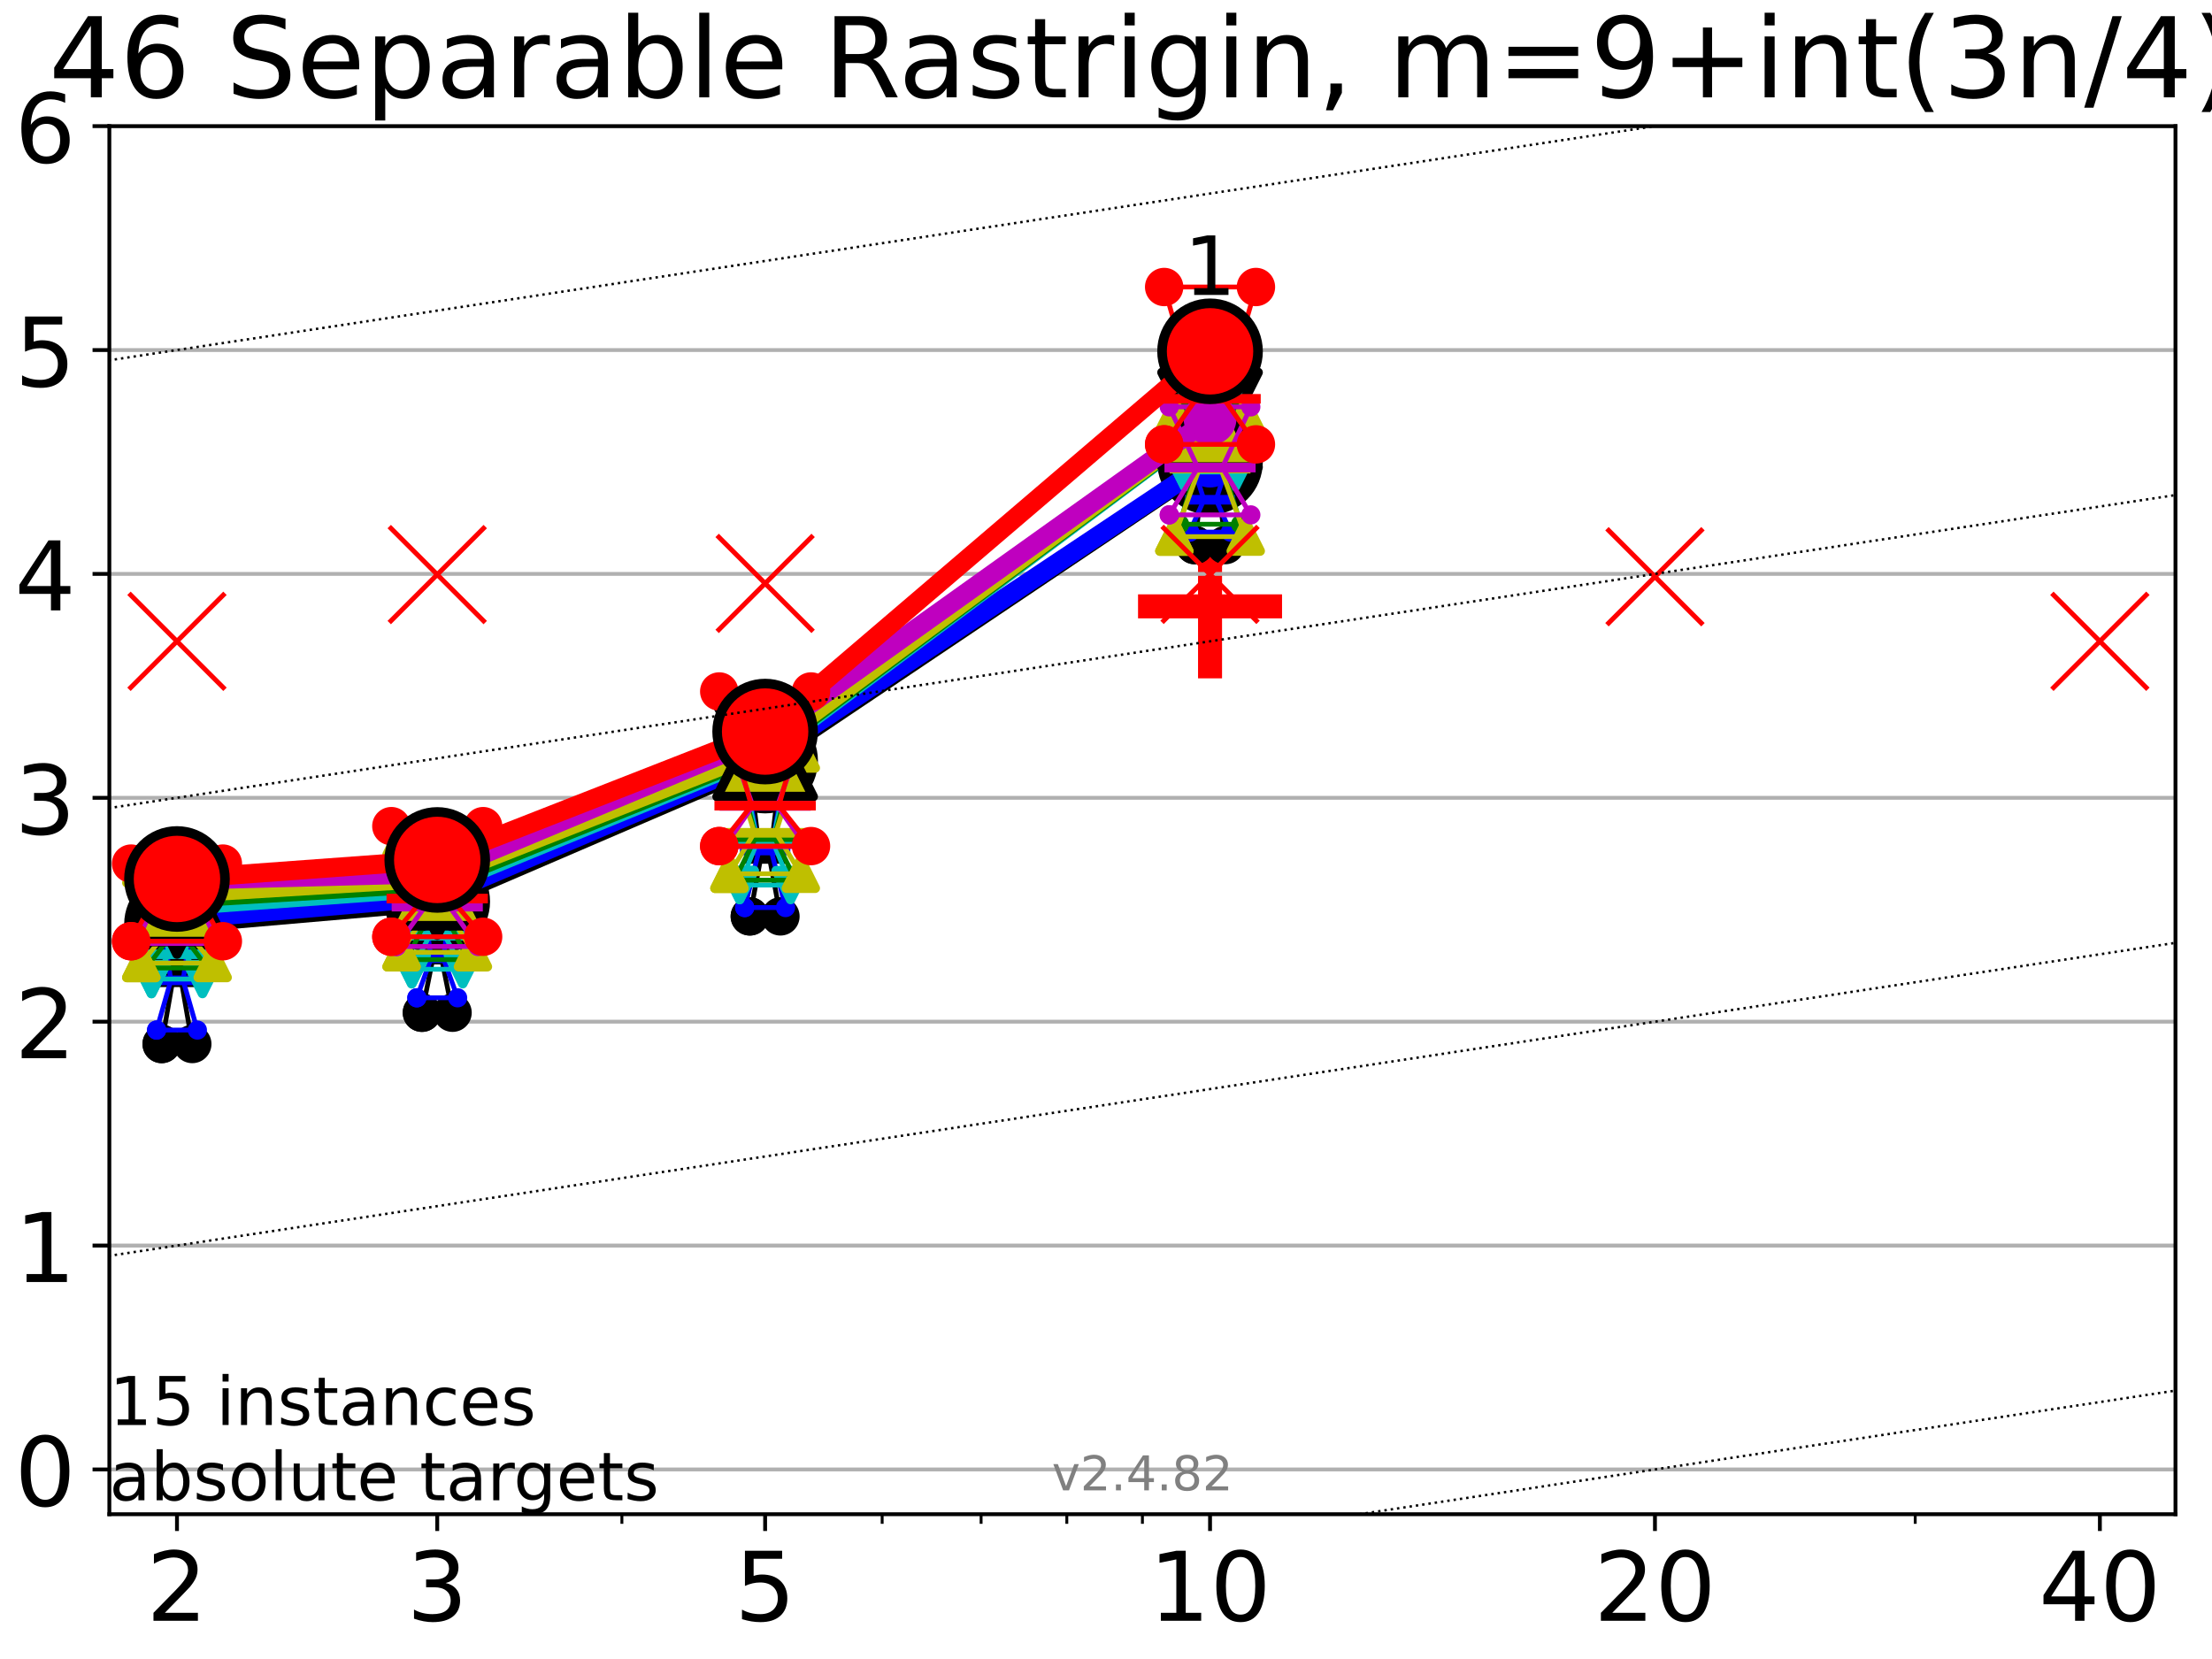 <?xml version="1.0" encoding="utf-8" standalone="no"?>
<!DOCTYPE svg PUBLIC "-//W3C//DTD SVG 1.1//EN"
  "http://www.w3.org/Graphics/SVG/1.1/DTD/svg11.dtd">
<!-- Created with matplotlib (https://matplotlib.org/) -->
<svg height="345.6pt" version="1.1" viewBox="0 0 460.8 345.6" width="460.8pt" xmlns="http://www.w3.org/2000/svg" xmlns:xlink="http://www.w3.org/1999/xlink">
 <defs>
  <style type="text/css">*{stroke-linecap:butt;stroke-linejoin:round;}</style>
 </defs>
 <g id="figure_1">
  <g id="patch_1">
   <path d="M 0 345.6 
L 460.8 345.6 
L 460.8 0 
L 0 0 
z
" style="fill:#ffffff;"/>
  </g>
  <g id="axes_1">
   <g id="patch_2">
    <path d="M 22.78 315.44 
L 453.192 315.44 
L 453.192 26.28 
L 22.78 26.28 
z
" style="fill:#ffffff;"/>
   </g>
   <g id="line2d_1">
    <defs>
     <path d="M -15 0 
L 15 0 
M 0 15 
L 0 -15 
" id="m71a318849b" style="stroke:#ff0000;stroke-width:5;"/>
    </defs>
    <g clip-path="url(#pd8672e28cd)">
     <use style="fill:#ff0000;stroke:#ff0000;stroke-width:5;" x="252.074" xlink:href="#m71a318849b" y="126.311"/>
    </g>
   </g>
   <g id="matplotlib.axis_1">
    <g id="xtick_1">
     <g id="line2d_2">
      <defs>
       <path d="M 0 0 
L 0 3.5 
" id="m66be696d13" style="stroke:#000000;stroke-width:0.8;"/>
      </defs>
      <g>
       <use style="stroke:#000000;stroke-width:0.8;" x="36.868" xlink:href="#m66be696d13" y="315.44"/>
      </g>
     </g>
     <g id="text_1">
      <!-- 2 -->
      <g transform="translate(30.506 337.637)scale(0.2 -0.2)">
       <defs>
        <path d="M 19.188 8.297 
L 53.609 8.297 
L 53.609 0 
L 7.328 0 
L 7.328 8.297 
Q 12.938 14.109 22.625 23.891 
Q 32.328 33.688 34.812 36.531 
Q 39.547 41.844 41.422 45.531 
Q 43.312 49.219 43.312 52.781 
Q 43.312 58.594 39.234 62.25 
Q 35.156 65.922 28.609 65.922 
Q 23.969 65.922 18.812 64.312 
Q 13.672 62.703 7.812 59.422 
L 7.812 69.391 
Q 13.766 71.781 18.938 73 
Q 24.125 74.219 28.422 74.219 
Q 39.75 74.219 46.484 68.547 
Q 53.219 62.891 53.219 53.422 
Q 53.219 48.922 51.531 44.891 
Q 49.859 40.875 45.406 35.406 
Q 44.188 33.984 37.641 27.219 
Q 31.109 20.453 19.188 8.297 
z
" id="DejaVuSans-50"/>
       </defs>
       <use xlink:href="#DejaVuSans-50"/>
      </g>
     </g>
    </g>
    <g id="xtick_2">
     <g id="line2d_3">
      <g>
       <use style="stroke:#000000;stroke-width:0.8;" x="91.085" xlink:href="#m66be696d13" y="315.44"/>
      </g>
     </g>
     <g id="text_2">
      <!-- 3 -->
      <g transform="translate(84.723 337.637)scale(0.2 -0.2)">
       <defs>
        <path d="M 40.578 39.312 
Q 47.656 37.797 51.625 33 
Q 55.609 28.219 55.609 21.188 
Q 55.609 10.406 48.188 4.484 
Q 40.766 -1.422 27.094 -1.422 
Q 22.516 -1.422 17.656 -0.516 
Q 12.797 0.391 7.625 2.203 
L 7.625 11.719 
Q 11.719 9.328 16.594 8.109 
Q 21.484 6.891 26.812 6.891 
Q 36.078 6.891 40.938 10.547 
Q 45.797 14.203 45.797 21.188 
Q 45.797 27.641 41.281 31.266 
Q 36.766 34.906 28.719 34.906 
L 20.219 34.906 
L 20.219 43.016 
L 29.109 43.016 
Q 36.375 43.016 40.234 45.922 
Q 44.094 48.828 44.094 54.297 
Q 44.094 59.906 40.109 62.906 
Q 36.141 65.922 28.719 65.922 
Q 24.656 65.922 20.016 65.031 
Q 15.375 64.156 9.812 62.312 
L 9.812 71.094 
Q 15.438 72.656 20.344 73.438 
Q 25.25 74.219 29.594 74.219 
Q 40.828 74.219 47.359 69.109 
Q 53.906 64.016 53.906 55.328 
Q 53.906 49.266 50.438 45.094 
Q 46.969 40.922 40.578 39.312 
z
" id="DejaVuSans-51"/>
       </defs>
       <use xlink:href="#DejaVuSans-51"/>
      </g>
     </g>
    </g>
    <g id="xtick_3">
     <g id="line2d_4">
      <g>
       <use style="stroke:#000000;stroke-width:0.8;" x="159.39" xlink:href="#m66be696d13" y="315.44"/>
      </g>
     </g>
     <g id="text_3">
      <!-- 5 -->
      <g transform="translate(153.028 337.637)scale(0.2 -0.2)">
       <defs>
        <path d="M 10.797 72.906 
L 49.516 72.906 
L 49.516 64.594 
L 19.828 64.594 
L 19.828 46.734 
Q 21.969 47.469 24.109 47.828 
Q 26.266 48.188 28.422 48.188 
Q 40.625 48.188 47.75 41.5 
Q 54.891 34.812 54.891 23.391 
Q 54.891 11.625 47.562 5.094 
Q 40.234 -1.422 26.906 -1.422 
Q 22.312 -1.422 17.547 -0.641 
Q 12.797 0.141 7.719 1.703 
L 7.719 11.625 
Q 12.109 9.234 16.797 8.062 
Q 21.484 6.891 26.703 6.891 
Q 35.156 6.891 40.078 11.328 
Q 45.016 15.766 45.016 23.391 
Q 45.016 31 40.078 35.438 
Q 35.156 39.891 26.703 39.891 
Q 22.75 39.891 18.812 39.016 
Q 14.891 38.141 10.797 36.281 
z
" id="DejaVuSans-53"/>
       </defs>
       <use xlink:href="#DejaVuSans-53"/>
      </g>
     </g>
    </g>
    <g id="xtick_4">
     <g id="line2d_5">
      <g>
       <use style="stroke:#000000;stroke-width:0.8;" x="252.074" xlink:href="#m66be696d13" y="315.44"/>
      </g>
     </g>
     <g id="text_4">
      <!-- 10 -->
      <g transform="translate(239.349 337.637)scale(0.2 -0.2)">
       <defs>
        <path d="M 12.406 8.297 
L 28.516 8.297 
L 28.516 63.922 
L 10.984 60.406 
L 10.984 69.391 
L 28.422 72.906 
L 38.281 72.906 
L 38.281 8.297 
L 54.391 8.297 
L 54.391 0 
L 12.406 0 
z
" id="DejaVuSans-49"/>
        <path d="M 31.781 66.406 
Q 24.172 66.406 20.328 58.906 
Q 16.5 51.422 16.5 36.375 
Q 16.5 21.391 20.328 13.891 
Q 24.172 6.391 31.781 6.391 
Q 39.453 6.391 43.281 13.891 
Q 47.125 21.391 47.125 36.375 
Q 47.125 51.422 43.281 58.906 
Q 39.453 66.406 31.781 66.406 
z
M 31.781 74.219 
Q 44.047 74.219 50.516 64.516 
Q 56.984 54.828 56.984 36.375 
Q 56.984 17.969 50.516 8.266 
Q 44.047 -1.422 31.781 -1.422 
Q 19.531 -1.422 13.062 8.266 
Q 6.594 17.969 6.594 36.375 
Q 6.594 54.828 13.062 64.516 
Q 19.531 74.219 31.781 74.219 
z
" id="DejaVuSans-48"/>
       </defs>
       <use xlink:href="#DejaVuSans-49"/>
       <use x="63.623" xlink:href="#DejaVuSans-48"/>
      </g>
     </g>
    </g>
    <g id="xtick_5">
     <g id="line2d_6">
      <g>
       <use style="stroke:#000000;stroke-width:0.8;" x="344.758" xlink:href="#m66be696d13" y="315.44"/>
      </g>
     </g>
     <g id="text_5">
      <!-- 20 -->
      <g transform="translate(332.033 337.637)scale(0.2 -0.2)">
       <use xlink:href="#DejaVuSans-50"/>
       <use x="63.623" xlink:href="#DejaVuSans-48"/>
      </g>
     </g>
    </g>
    <g id="xtick_6">
     <g id="line2d_7">
      <g>
       <use style="stroke:#000000;stroke-width:0.8;" x="437.443" xlink:href="#m66be696d13" y="315.44"/>
      </g>
     </g>
     <g id="text_6">
      <!-- 40 -->
      <g transform="translate(424.718 337.637)scale(0.2 -0.2)">
       <defs>
        <path d="M 37.797 64.312 
L 12.891 25.391 
L 37.797 25.391 
z
M 35.203 72.906 
L 47.609 72.906 
L 47.609 25.391 
L 58.016 25.391 
L 58.016 17.188 
L 47.609 17.188 
L 47.609 0 
L 37.797 0 
L 37.797 17.188 
L 4.891 17.188 
L 4.891 26.703 
z
" id="DejaVuSans-52"/>
       </defs>
       <use xlink:href="#DejaVuSans-52"/>
       <use x="63.623" xlink:href="#DejaVuSans-48"/>
      </g>
     </g>
    </g>
    <g id="xtick_7">
     <g id="line2d_8">
      <defs>
       <path d="M 0 0 
L 0 2 
" id="m62340ec6b5" style="stroke:#000000;stroke-width:0.6;"/>
      </defs>
      <g>
       <use style="stroke:#000000;stroke-width:0.6;" x="129.552" xlink:href="#m62340ec6b5" y="315.44"/>
      </g>
     </g>
    </g>
    <g id="xtick_8">
     <g id="line2d_9">
      <g>
       <use style="stroke:#000000;stroke-width:0.6;" x="183.769" xlink:href="#m62340ec6b5" y="315.44"/>
      </g>
     </g>
    </g>
    <g id="xtick_9">
     <g id="line2d_10">
      <g>
       <use style="stroke:#000000;stroke-width:0.6;" x="204.381" xlink:href="#m62340ec6b5" y="315.44"/>
      </g>
     </g>
    </g>
    <g id="xtick_10">
     <g id="line2d_11">
      <g>
       <use style="stroke:#000000;stroke-width:0.6;" x="222.237" xlink:href="#m62340ec6b5" y="315.44"/>
      </g>
     </g>
    </g>
    <g id="xtick_11">
     <g id="line2d_12">
      <g>
       <use style="stroke:#000000;stroke-width:0.6;" x="237.986" xlink:href="#m62340ec6b5" y="315.44"/>
      </g>
     </g>
    </g>
    <g id="xtick_12">
     <g id="line2d_13">
      <g>
       <use style="stroke:#000000;stroke-width:0.6;" x="398.975" xlink:href="#m62340ec6b5" y="315.44"/>
      </g>
     </g>
    </g>
   </g>
   <g id="matplotlib.axis_2">
    <g id="ytick_1">
     <g id="line2d_14">
      <path clip-path="url(#pd8672e28cd)" d="M 22.78 306.112 
L 453.192 306.112 
" style="fill:none;stroke:#b0b0b0;stroke-linecap:square;stroke-width:0.8;"/>
     </g>
     <g id="line2d_15">
      <defs>
       <path d="M 0 0 
L -3.5 0 
" id="m6989582be5" style="stroke:#000000;stroke-width:0.8;"/>
      </defs>
      <g>
       <use style="stroke:#000000;stroke-width:0.8;" x="22.78" xlink:href="#m6989582be5" y="306.112"/>
      </g>
     </g>
     <g id="text_7">
      <!-- 0 -->
      <g transform="translate(3.055 313.711)scale(0.2 -0.2)">
       <use xlink:href="#DejaVuSans-48"/>
      </g>
     </g>
    </g>
    <g id="ytick_2">
     <g id="line2d_16">
      <path clip-path="url(#pd8672e28cd)" d="M 22.78 259.474 
L 453.192 259.474 
" style="fill:none;stroke:#b0b0b0;stroke-linecap:square;stroke-width:0.8;"/>
     </g>
     <g id="line2d_17">
      <g>
       <use style="stroke:#000000;stroke-width:0.8;" x="22.78" xlink:href="#m6989582be5" y="259.474"/>
      </g>
     </g>
     <g id="text_8">
      <!-- 1 -->
      <g transform="translate(3.055 267.072)scale(0.2 -0.2)">
       <use xlink:href="#DejaVuSans-49"/>
      </g>
     </g>
    </g>
    <g id="ytick_3">
     <g id="line2d_18">
      <path clip-path="url(#pd8672e28cd)" d="M 22.78 212.835 
L 453.192 212.835 
" style="fill:none;stroke:#b0b0b0;stroke-linecap:square;stroke-width:0.8;"/>
     </g>
     <g id="line2d_19">
      <g>
       <use style="stroke:#000000;stroke-width:0.8;" x="22.78" xlink:href="#m6989582be5" y="212.835"/>
      </g>
     </g>
     <g id="text_9">
      <!-- 2 -->
      <g transform="translate(3.055 220.433)scale(0.2 -0.2)">
       <use xlink:href="#DejaVuSans-50"/>
      </g>
     </g>
    </g>
    <g id="ytick_4">
     <g id="line2d_20">
      <path clip-path="url(#pd8672e28cd)" d="M 22.78 166.196 
L 453.192 166.196 
" style="fill:none;stroke:#b0b0b0;stroke-linecap:square;stroke-width:0.8;"/>
     </g>
     <g id="line2d_21">
      <g>
       <use style="stroke:#000000;stroke-width:0.8;" x="22.78" xlink:href="#m6989582be5" y="166.196"/>
      </g>
     </g>
     <g id="text_10">
      <!-- 3 -->
      <g transform="translate(3.055 173.795)scale(0.2 -0.2)">
       <use xlink:href="#DejaVuSans-51"/>
      </g>
     </g>
    </g>
    <g id="ytick_5">
     <g id="line2d_22">
      <path clip-path="url(#pd8672e28cd)" d="M 22.78 119.557 
L 453.192 119.557 
" style="fill:none;stroke:#b0b0b0;stroke-linecap:square;stroke-width:0.8;"/>
     </g>
     <g id="line2d_23">
      <g>
       <use style="stroke:#000000;stroke-width:0.8;" x="22.78" xlink:href="#m6989582be5" y="119.557"/>
      </g>
     </g>
     <g id="text_11">
      <!-- 4 -->
      <g transform="translate(3.055 127.156)scale(0.2 -0.2)">
       <use xlink:href="#DejaVuSans-52"/>
      </g>
     </g>
    </g>
    <g id="ytick_6">
     <g id="line2d_24">
      <path clip-path="url(#pd8672e28cd)" d="M 22.78 72.919 
L 453.192 72.919 
" style="fill:none;stroke:#b0b0b0;stroke-linecap:square;stroke-width:0.8;"/>
     </g>
     <g id="line2d_25">
      <g>
       <use style="stroke:#000000;stroke-width:0.8;" x="22.78" xlink:href="#m6989582be5" y="72.919"/>
      </g>
     </g>
     <g id="text_12">
      <!-- 5 -->
      <g transform="translate(3.055 80.517)scale(0.2 -0.2)">
       <use xlink:href="#DejaVuSans-53"/>
      </g>
     </g>
    </g>
    <g id="ytick_7">
     <g id="line2d_26">
      <path clip-path="url(#pd8672e28cd)" d="M 22.78 26.28 
L 453.192 26.28 
" style="fill:none;stroke:#b0b0b0;stroke-linecap:square;stroke-width:0.8;"/>
     </g>
     <g id="line2d_27">
      <g>
       <use style="stroke:#000000;stroke-width:0.8;" x="22.78" xlink:href="#m6989582be5" y="26.28"/>
      </g>
     </g>
     <g id="text_13">
      <!-- 6 -->
      <g transform="translate(3.055 33.878)scale(0.2 -0.2)">
       <defs>
        <path d="M 33.016 40.375 
Q 26.375 40.375 22.484 35.828 
Q 18.609 31.297 18.609 23.391 
Q 18.609 15.531 22.484 10.953 
Q 26.375 6.391 33.016 6.391 
Q 39.656 6.391 43.531 10.953 
Q 47.406 15.531 47.406 23.391 
Q 47.406 31.297 43.531 35.828 
Q 39.656 40.375 33.016 40.375 
z
M 52.594 71.297 
L 52.594 62.312 
Q 48.875 64.062 45.094 64.984 
Q 41.312 65.922 37.594 65.922 
Q 27.828 65.922 22.672 59.328 
Q 17.531 52.734 16.797 39.406 
Q 19.672 43.656 24.016 45.922 
Q 28.375 48.188 33.594 48.188 
Q 44.578 48.188 50.953 41.516 
Q 57.328 34.859 57.328 23.391 
Q 57.328 12.156 50.688 5.359 
Q 44.047 -1.422 33.016 -1.422 
Q 20.359 -1.422 13.672 8.266 
Q 6.984 17.969 6.984 36.375 
Q 6.984 53.656 15.188 63.938 
Q 23.391 74.219 37.203 74.219 
Q 40.922 74.219 44.703 73.484 
Q 48.484 72.75 52.594 71.297 
z
" id="DejaVuSans-54"/>
       </defs>
       <use xlink:href="#DejaVuSans-54"/>
      </g>
     </g>
    </g>
   </g>
   <g id="line2d_28">
    <path clip-path="url(#pd8672e28cd)" d="M 33.682 217.482 
L 35.912 204.622 
L 33.682 184.516 
L 40.054 184.516 
L 37.824 204.622 
L 40.054 217.482 
L 33.682 217.482 
" style="fill:none;stroke:#000000;stroke-linecap:square;"/>
   </g>
   <g id="line2d_29">
    <path clip-path="url(#pd8672e28cd)" d="M 33.682 217.482 
L 40.054 217.482 
L 40.054 184.516 
L 33.682 184.516 
L 33.682 217.482 
" style="fill:none;"/>
    <defs>
     <path d="M 0 3 
C 0.796 3 1.559 2.684 2.121 2.121 
C 2.684 1.559 3 0.796 3 0 
C 3 -0.796 2.684 -1.559 2.121 -2.121 
C 1.559 -2.684 0.796 -3 0 -3 
C -0.796 -3 -1.559 -2.684 -2.121 -2.121 
C -2.684 -1.559 -3 -0.796 -3 0 
C -3 0.796 -2.684 1.559 -2.121 2.121 
C -1.559 2.684 -0.796 3 0 3 
z
" id="mfd7524450f" style="stroke:#000000;stroke-width:2;"/>
    </defs>
    <g clip-path="url(#pd8672e28cd)">
     <use style="stroke:#000000;stroke-width:2;" x="33.682" xlink:href="#mfd7524450f" y="217.482"/>
     <use style="stroke:#000000;stroke-width:2;" x="40.054" xlink:href="#mfd7524450f" y="217.482"/>
     <use style="stroke:#000000;stroke-width:2;" x="40.054" xlink:href="#mfd7524450f" y="184.516"/>
     <use style="stroke:#000000;stroke-width:2;" x="33.682" xlink:href="#mfd7524450f" y="184.516"/>
     <use style="stroke:#000000;stroke-width:2;" x="33.682" xlink:href="#mfd7524450f" y="217.482"/>
    </g>
   </g>
   <g id="line2d_30">
    <path clip-path="url(#pd8672e28cd)" d="M 33.682 204.622 
L 40.054 204.622 
" style="fill:none;stroke:#000000;stroke-linecap:square;stroke-width:2;"/>
   </g>
   <g id="line2d_31">
    <path clip-path="url(#pd8672e28cd)" d="M 87.899 210.966 
L 90.129 199.905 
L 87.899 178.478 
L 94.271 178.478 
L 92.041 199.905 
L 94.271 210.966 
L 87.899 210.966 
" style="fill:none;stroke:#000000;stroke-linecap:square;"/>
   </g>
   <g id="line2d_32">
    <path clip-path="url(#pd8672e28cd)" d="M 87.899 210.966 
L 94.271 210.966 
L 94.271 178.478 
L 87.899 178.478 
L 87.899 210.966 
" style="fill:none;"/>
    <g clip-path="url(#pd8672e28cd)">
     <use style="stroke:#000000;stroke-width:2;" x="87.899" xlink:href="#mfd7524450f" y="210.966"/>
     <use style="stroke:#000000;stroke-width:2;" x="94.271" xlink:href="#mfd7524450f" y="210.966"/>
     <use style="stroke:#000000;stroke-width:2;" x="94.271" xlink:href="#mfd7524450f" y="178.478"/>
     <use style="stroke:#000000;stroke-width:2;" x="87.899" xlink:href="#mfd7524450f" y="178.478"/>
     <use style="stroke:#000000;stroke-width:2;" x="87.899" xlink:href="#mfd7524450f" y="210.966"/>
    </g>
   </g>
   <g id="line2d_33">
    <path clip-path="url(#pd8672e28cd)" d="M 87.899 199.905 
L 94.271 199.905 
" style="fill:none;stroke:#000000;stroke-linecap:square;stroke-width:2;"/>
   </g>
   <g id="line2d_34">
    <path clip-path="url(#pd8672e28cd)" d="M 156.204 190.896 
L 158.434 178.934 
L 156.204 160.894 
L 162.576 160.894 
L 160.346 178.934 
L 162.576 190.896 
L 156.204 190.896 
" style="fill:none;stroke:#000000;stroke-linecap:square;"/>
   </g>
   <g id="line2d_35">
    <path clip-path="url(#pd8672e28cd)" d="M 156.204 190.896 
L 162.576 190.896 
L 162.576 160.894 
L 156.204 160.894 
L 156.204 190.896 
" style="fill:none;"/>
    <g clip-path="url(#pd8672e28cd)">
     <use style="stroke:#000000;stroke-width:2;" x="156.204" xlink:href="#mfd7524450f" y="190.896"/>
     <use style="stroke:#000000;stroke-width:2;" x="162.576" xlink:href="#mfd7524450f" y="190.896"/>
     <use style="stroke:#000000;stroke-width:2;" x="162.576" xlink:href="#mfd7524450f" y="160.894"/>
     <use style="stroke:#000000;stroke-width:2;" x="156.204" xlink:href="#mfd7524450f" y="160.894"/>
     <use style="stroke:#000000;stroke-width:2;" x="156.204" xlink:href="#mfd7524450f" y="190.896"/>
    </g>
   </g>
   <g id="line2d_36">
    <path clip-path="url(#pd8672e28cd)" d="M 156.204 178.934 
L 162.576 178.934 
" style="fill:none;stroke:#000000;stroke-linecap:square;stroke-width:2;"/>
   </g>
   <g id="line2d_37">
    <path clip-path="url(#pd8672e28cd)" d="M 248.888 113.549 
L 251.118 94.273 
L 248.888 88.334 
L 255.26 88.334 
L 253.03 94.273 
L 255.26 113.549 
L 248.888 113.549 
" style="fill:none;stroke:#000000;stroke-linecap:square;"/>
   </g>
   <g id="line2d_38">
    <path clip-path="url(#pd8672e28cd)" d="M 248.888 113.549 
L 255.26 113.549 
L 255.26 88.334 
L 248.888 88.334 
L 248.888 113.549 
" style="fill:none;"/>
    <g clip-path="url(#pd8672e28cd)">
     <use style="stroke:#000000;stroke-width:2;" x="248.888" xlink:href="#mfd7524450f" y="113.549"/>
     <use style="stroke:#000000;stroke-width:2;" x="255.26" xlink:href="#mfd7524450f" y="113.549"/>
     <use style="stroke:#000000;stroke-width:2;" x="255.26" xlink:href="#mfd7524450f" y="88.334"/>
     <use style="stroke:#000000;stroke-width:2;" x="248.888" xlink:href="#mfd7524450f" y="88.334"/>
     <use style="stroke:#000000;stroke-width:2;" x="248.888" xlink:href="#mfd7524450f" y="113.549"/>
    </g>
   </g>
   <g id="line2d_39">
    <path clip-path="url(#pd8672e28cd)" d="M 248.888 94.273 
L 255.26 94.273 
" style="fill:none;stroke:#000000;stroke-linecap:square;stroke-width:2;"/>
   </g>
   <g id="line2d_40">
    <path clip-path="url(#pd8672e28cd)" d="M 36.868 192.508 
L 91.085 187.816 
" style="fill:none;stroke:#000000;stroke-linecap:square;stroke-width:4;"/>
   </g>
   <g id="line2d_41">
    <path clip-path="url(#pd8672e28cd)" d="M 91.085 187.816 
L 159.39 158.443 
" style="fill:none;stroke:#000000;stroke-linecap:square;stroke-width:4;"/>
   </g>
   <g id="line2d_42">
    <path clip-path="url(#pd8672e28cd)" d="M 159.39 158.443 
L 252.074 96.216 
" style="fill:none;stroke:#000000;stroke-linecap:square;stroke-width:4;"/>
   </g>
   <g id="line2d_43">
    <path clip-path="url(#pd8672e28cd)" d="M 36.868 192.508 
L 91.085 187.816 
L 159.39 158.443 
L 252.074 96.216 
" style="fill:none;"/>
    <defs>
     <path d="M 0 10 
C 2.652 10 5.196 8.946 7.071 7.071 
C 8.946 5.196 10 2.652 10 0 
C 10 -2.652 8.946 -5.196 7.071 -7.071 
C 5.196 -8.946 2.652 -10 0 -10 
C -2.652 -10 -5.196 -8.946 -7.071 -7.071 
C -8.946 -5.196 -10 -2.652 -10 0 
C -10 2.652 -8.946 5.196 -7.071 7.071 
C -5.196 8.946 -2.652 10 0 10 
z
" id="m86fb1935a3" style="stroke:#000000;stroke-width:2;"/>
    </defs>
    <g clip-path="url(#pd8672e28cd)">
     <use style="stroke:#000000;stroke-width:2;" x="36.868" xlink:href="#m86fb1935a3" y="192.508"/>
     <use style="stroke:#000000;stroke-width:2;" x="91.085" xlink:href="#m86fb1935a3" y="187.816"/>
     <use style="stroke:#000000;stroke-width:2;" x="159.39" xlink:href="#m86fb1935a3" y="158.443"/>
     <use style="stroke:#000000;stroke-width:2;" x="252.074" xlink:href="#m86fb1935a3" y="96.216"/>
    </g>
   </g>
   <g id="line2d_44">
    <path clip-path="url(#pd8672e28cd)" d="M 32.62 214.579 
L 35.594 204.221 
L 32.62 184.108 
L 41.116 184.108 
L 38.143 204.221 
L 41.116 214.579 
L 32.62 214.579 
" style="fill:none;stroke:#0000ff;stroke-linecap:square;"/>
   </g>
   <g id="line2d_45">
    <path clip-path="url(#pd8672e28cd)" d="M 32.62 214.579 
L 41.116 214.579 
L 41.116 184.108 
L 32.62 184.108 
L 32.62 214.579 
" style="fill:none;"/>
    <defs>
     <path d="M 0 1.5 
C 0.398 1.5 0.779 1.342 1.061 1.061 
C 1.342 0.779 1.5 0.398 1.5 0 
C 1.5 -0.398 1.342 -0.779 1.061 -1.061 
C 0.779 -1.342 0.398 -1.5 0 -1.5 
C -0.398 -1.5 -0.779 -1.342 -1.061 -1.061 
C -1.342 -0.779 -1.5 -0.398 -1.5 0 
C -1.5 0.398 -1.342 0.779 -1.061 1.061 
C -0.779 1.342 -0.398 1.5 0 1.5 
z
" id="ma28b3f526a" style="stroke:#0000ff;"/>
    </defs>
    <g clip-path="url(#pd8672e28cd)">
     <use style="fill:#0000ff;stroke:#0000ff;" x="32.62" xlink:href="#ma28b3f526a" y="214.579"/>
     <use style="fill:#0000ff;stroke:#0000ff;" x="41.116" xlink:href="#ma28b3f526a" y="214.579"/>
     <use style="fill:#0000ff;stroke:#0000ff;" x="41.116" xlink:href="#ma28b3f526a" y="184.108"/>
     <use style="fill:#0000ff;stroke:#0000ff;" x="32.62" xlink:href="#ma28b3f526a" y="184.108"/>
     <use style="fill:#0000ff;stroke:#0000ff;" x="32.62" xlink:href="#ma28b3f526a" y="214.579"/>
    </g>
   </g>
   <g id="line2d_46">
    <path clip-path="url(#pd8672e28cd)" d="M 32.62 204.221 
L 41.116 204.221 
" style="fill:none;stroke:#0000ff;stroke-linecap:square;stroke-width:2;"/>
   </g>
   <g id="line2d_47">
    <path clip-path="url(#pd8672e28cd)" d="M 86.837 207.861 
L 89.811 199.622 
L 86.837 177.886 
L 95.333 177.886 
L 92.359 199.622 
L 95.333 207.861 
L 86.837 207.861 
" style="fill:none;stroke:#0000ff;stroke-linecap:square;"/>
   </g>
   <g id="line2d_48">
    <path clip-path="url(#pd8672e28cd)" d="M 86.837 207.861 
L 95.333 207.861 
L 95.333 177.886 
L 86.837 177.886 
L 86.837 207.861 
" style="fill:none;"/>
    <g clip-path="url(#pd8672e28cd)">
     <use style="fill:#0000ff;stroke:#0000ff;" x="86.837" xlink:href="#ma28b3f526a" y="207.861"/>
     <use style="fill:#0000ff;stroke:#0000ff;" x="95.333" xlink:href="#ma28b3f526a" y="207.861"/>
     <use style="fill:#0000ff;stroke:#0000ff;" x="95.333" xlink:href="#ma28b3f526a" y="177.886"/>
     <use style="fill:#0000ff;stroke:#0000ff;" x="86.837" xlink:href="#ma28b3f526a" y="177.886"/>
     <use style="fill:#0000ff;stroke:#0000ff;" x="86.837" xlink:href="#ma28b3f526a" y="207.861"/>
    </g>
   </g>
   <g id="line2d_49">
    <path clip-path="url(#pd8672e28cd)" d="M 86.837 199.622 
L 95.333 199.622 
" style="fill:none;stroke:#0000ff;stroke-linecap:square;stroke-width:2;"/>
   </g>
   <g id="line2d_50">
    <path clip-path="url(#pd8672e28cd)" d="M 155.142 189.061 
L 158.116 177.174 
L 155.142 160.283 
L 163.638 160.283 
L 160.665 177.174 
L 163.638 189.061 
L 155.142 189.061 
" style="fill:none;stroke:#0000ff;stroke-linecap:square;"/>
   </g>
   <g id="line2d_51">
    <path clip-path="url(#pd8672e28cd)" d="M 155.142 189.061 
L 163.638 189.061 
L 163.638 160.283 
L 155.142 160.283 
L 155.142 189.061 
" style="fill:none;"/>
    <g clip-path="url(#pd8672e28cd)">
     <use style="fill:#0000ff;stroke:#0000ff;" x="155.142" xlink:href="#ma28b3f526a" y="189.061"/>
     <use style="fill:#0000ff;stroke:#0000ff;" x="163.638" xlink:href="#ma28b3f526a" y="189.061"/>
     <use style="fill:#0000ff;stroke:#0000ff;" x="163.638" xlink:href="#ma28b3f526a" y="160.283"/>
     <use style="fill:#0000ff;stroke:#0000ff;" x="155.142" xlink:href="#ma28b3f526a" y="160.283"/>
     <use style="fill:#0000ff;stroke:#0000ff;" x="155.142" xlink:href="#ma28b3f526a" y="189.061"/>
    </g>
   </g>
   <g id="line2d_52">
    <path clip-path="url(#pd8672e28cd)" d="M 155.142 177.174 
L 163.638 177.174 
" style="fill:none;stroke:#0000ff;stroke-linecap:square;stroke-width:2;"/>
   </g>
   <g id="line2d_53">
    <path clip-path="url(#pd8672e28cd)" d="M 247.826 110.846 
L 250.8 104.113 
L 247.826 94.801 
L 256.322 94.801 
L 253.349 104.113 
L 256.322 110.846 
L 247.826 110.846 
" style="fill:none;stroke:#0000ff;stroke-linecap:square;"/>
   </g>
   <g id="line2d_54">
    <path clip-path="url(#pd8672e28cd)" d="M 247.826 110.846 
L 256.322 110.846 
L 256.322 94.801 
L 247.826 94.801 
L 247.826 110.846 
" style="fill:none;"/>
    <g clip-path="url(#pd8672e28cd)">
     <use style="fill:#0000ff;stroke:#0000ff;" x="247.826" xlink:href="#ma28b3f526a" y="110.846"/>
     <use style="fill:#0000ff;stroke:#0000ff;" x="256.322" xlink:href="#ma28b3f526a" y="110.846"/>
     <use style="fill:#0000ff;stroke:#0000ff;" x="256.322" xlink:href="#ma28b3f526a" y="94.801"/>
     <use style="fill:#0000ff;stroke:#0000ff;" x="247.826" xlink:href="#ma28b3f526a" y="94.801"/>
     <use style="fill:#0000ff;stroke:#0000ff;" x="247.826" xlink:href="#ma28b3f526a" y="110.846"/>
    </g>
   </g>
   <g id="line2d_55">
    <path clip-path="url(#pd8672e28cd)" d="M 247.826 104.113 
L 256.322 104.113 
" style="fill:none;stroke:#0000ff;stroke-linecap:square;stroke-width:2;"/>
   </g>
   <g id="line2d_56">
    <path clip-path="url(#pd8672e28cd)" d="M 36.868 191.536 
L 91.085 186.825 
" style="fill:none;stroke:#0000ff;stroke-linecap:square;stroke-width:4;"/>
   </g>
   <g id="line2d_57">
    <path clip-path="url(#pd8672e28cd)" d="M 91.085 186.825 
L 159.39 157.795 
" style="fill:none;stroke:#0000ff;stroke-linecap:square;stroke-width:4;"/>
   </g>
   <g id="line2d_58">
    <path clip-path="url(#pd8672e28cd)" d="M 159.39 157.795 
L 252.074 96.057 
" style="fill:none;stroke:#0000ff;stroke-linecap:square;stroke-width:4;"/>
   </g>
   <g id="line2d_59">
    <path clip-path="url(#pd8672e28cd)" d="M 36.868 191.536 
L 91.085 186.825 
L 159.39 157.795 
L 252.074 96.057 
" style="fill:none;"/>
    <defs>
     <path d="M 0 5 
C 1.326 5 2.598 4.473 3.536 3.536 
C 4.473 2.598 5 1.326 5 0 
C 5 -1.326 4.473 -2.598 3.536 -3.536 
C 2.598 -4.473 1.326 -5 0 -5 
C -1.326 -5 -2.598 -4.473 -3.536 -3.536 
C -4.473 -2.598 -5 -1.326 -5 0 
C -5 1.326 -4.473 2.598 -3.536 3.536 
C -2.598 4.473 -1.326 5 0 5 
z
" id="m8e8d5719ee" style="stroke:#0000ff;"/>
    </defs>
    <g clip-path="url(#pd8672e28cd)">
     <use style="fill:#0000ff;stroke:#0000ff;" x="36.868" xlink:href="#m8e8d5719ee" y="191.536"/>
     <use style="fill:#0000ff;stroke:#0000ff;" x="91.085" xlink:href="#m8e8d5719ee" y="186.825"/>
     <use style="fill:#0000ff;stroke:#0000ff;" x="159.39" xlink:href="#m8e8d5719ee" y="157.795"/>
     <use style="fill:#0000ff;stroke:#0000ff;" x="252.074" xlink:href="#m8e8d5719ee" y="96.057"/>
    </g>
   </g>
   <g id="line2d_60">
    <path clip-path="url(#pd8672e28cd)" d="M 31.558 203.958 
L 35.275 198.795 
L 31.558 182.699 
L 42.178 182.699 
L 38.461 198.795 
L 42.178 203.958 
L 31.558 203.958 
" style="fill:none;stroke:#00bfbf;stroke-linecap:square;"/>
   </g>
   <g id="line2d_61">
    <path clip-path="url(#pd8672e28cd)" d="M 31.558 203.958 
L 42.178 203.958 
L 42.178 182.699 
L 31.558 182.699 
L 31.558 203.958 
" style="fill:none;"/>
    <defs>
     <path d="M -0 3 
L 3 -3 
L -3 -3 
z
" id="m74c0b6eef6" style="stroke:#00bfbf;stroke-linejoin:miter;stroke-width:2;"/>
    </defs>
    <g clip-path="url(#pd8672e28cd)">
     <use style="fill:#00bfbf;stroke:#00bfbf;stroke-linejoin:miter;stroke-width:2;" x="31.558" xlink:href="#m74c0b6eef6" y="203.958"/>
     <use style="fill:#00bfbf;stroke:#00bfbf;stroke-linejoin:miter;stroke-width:2;" x="42.178" xlink:href="#m74c0b6eef6" y="203.958"/>
     <use style="fill:#00bfbf;stroke:#00bfbf;stroke-linejoin:miter;stroke-width:2;" x="42.178" xlink:href="#m74c0b6eef6" y="182.699"/>
     <use style="fill:#00bfbf;stroke:#00bfbf;stroke-linejoin:miter;stroke-width:2;" x="31.558" xlink:href="#m74c0b6eef6" y="182.699"/>
     <use style="fill:#00bfbf;stroke:#00bfbf;stroke-linejoin:miter;stroke-width:2;" x="31.558" xlink:href="#m74c0b6eef6" y="203.958"/>
    </g>
   </g>
   <g id="line2d_62">
    <path clip-path="url(#pd8672e28cd)" d="M 31.558 198.795 
L 42.178 198.795 
" style="fill:none;stroke:#00bfbf;stroke-linecap:square;stroke-width:2;"/>
   </g>
   <g id="line2d_63">
    <path clip-path="url(#pd8672e28cd)" d="M 85.775 201.909 
L 89.492 194.934 
L 85.775 176.092 
L 96.395 176.092 
L 92.678 194.934 
L 96.395 201.909 
L 85.775 201.909 
" style="fill:none;stroke:#00bfbf;stroke-linecap:square;"/>
   </g>
   <g id="line2d_64">
    <path clip-path="url(#pd8672e28cd)" d="M 85.775 201.909 
L 96.395 201.909 
L 96.395 176.092 
L 85.775 176.092 
L 85.775 201.909 
" style="fill:none;"/>
    <g clip-path="url(#pd8672e28cd)">
     <use style="fill:#00bfbf;stroke:#00bfbf;stroke-linejoin:miter;stroke-width:2;" x="85.775" xlink:href="#m74c0b6eef6" y="201.909"/>
     <use style="fill:#00bfbf;stroke:#00bfbf;stroke-linejoin:miter;stroke-width:2;" x="96.395" xlink:href="#m74c0b6eef6" y="201.909"/>
     <use style="fill:#00bfbf;stroke:#00bfbf;stroke-linejoin:miter;stroke-width:2;" x="96.395" xlink:href="#m74c0b6eef6" y="176.092"/>
     <use style="fill:#00bfbf;stroke:#00bfbf;stroke-linejoin:miter;stroke-width:2;" x="85.775" xlink:href="#m74c0b6eef6" y="176.092"/>
     <use style="fill:#00bfbf;stroke:#00bfbf;stroke-linejoin:miter;stroke-width:2;" x="85.775" xlink:href="#m74c0b6eef6" y="201.909"/>
    </g>
   </g>
   <g id="line2d_65">
    <path clip-path="url(#pd8672e28cd)" d="M 85.775 194.934 
L 96.395 194.934 
" style="fill:none;stroke:#00bfbf;stroke-linecap:square;stroke-width:2;"/>
   </g>
   <g id="line2d_66">
    <path clip-path="url(#pd8672e28cd)" d="M 154.08 184.379 
L 157.797 175.286 
L 154.08 157.555 
L 164.7 157.555 
L 160.983 175.286 
L 164.7 184.379 
L 154.08 184.379 
" style="fill:none;stroke:#00bfbf;stroke-linecap:square;"/>
   </g>
   <g id="line2d_67">
    <path clip-path="url(#pd8672e28cd)" d="M 154.08 184.379 
L 164.7 184.379 
L 164.7 157.555 
L 154.08 157.555 
L 154.08 184.379 
" style="fill:none;"/>
    <g clip-path="url(#pd8672e28cd)">
     <use style="fill:#00bfbf;stroke:#00bfbf;stroke-linejoin:miter;stroke-width:2;" x="154.08" xlink:href="#m74c0b6eef6" y="184.379"/>
     <use style="fill:#00bfbf;stroke:#00bfbf;stroke-linejoin:miter;stroke-width:2;" x="164.7" xlink:href="#m74c0b6eef6" y="184.379"/>
     <use style="fill:#00bfbf;stroke:#00bfbf;stroke-linejoin:miter;stroke-width:2;" x="164.7" xlink:href="#m74c0b6eef6" y="157.555"/>
     <use style="fill:#00bfbf;stroke:#00bfbf;stroke-linejoin:miter;stroke-width:2;" x="154.08" xlink:href="#m74c0b6eef6" y="157.555"/>
     <use style="fill:#00bfbf;stroke:#00bfbf;stroke-linejoin:miter;stroke-width:2;" x="154.08" xlink:href="#m74c0b6eef6" y="184.379"/>
    </g>
   </g>
   <g id="line2d_68">
    <path clip-path="url(#pd8672e28cd)" d="M 154.08 175.286 
L 164.7 175.286 
" style="fill:none;stroke:#00bfbf;stroke-linecap:square;stroke-width:2;"/>
   </g>
   <g id="line2d_69">
    <path clip-path="url(#pd8672e28cd)" d="M 246.764 98.331 
L 250.481 85.577 
L 246.764 83.199 
L 257.384 83.199 
L 253.667 85.577 
L 257.384 98.331 
L 246.764 98.331 
" style="fill:none;stroke:#00bfbf;stroke-linecap:square;"/>
   </g>
   <g id="line2d_70">
    <path clip-path="url(#pd8672e28cd)" d="M 246.764 98.331 
L 257.384 98.331 
L 257.384 83.199 
L 246.764 83.199 
L 246.764 98.331 
" style="fill:none;"/>
    <g clip-path="url(#pd8672e28cd)">
     <use style="fill:#00bfbf;stroke:#00bfbf;stroke-linejoin:miter;stroke-width:2;" x="246.764" xlink:href="#m74c0b6eef6" y="98.331"/>
     <use style="fill:#00bfbf;stroke:#00bfbf;stroke-linejoin:miter;stroke-width:2;" x="257.384" xlink:href="#m74c0b6eef6" y="98.331"/>
     <use style="fill:#00bfbf;stroke:#00bfbf;stroke-linejoin:miter;stroke-width:2;" x="257.384" xlink:href="#m74c0b6eef6" y="83.199"/>
     <use style="fill:#00bfbf;stroke:#00bfbf;stroke-linejoin:miter;stroke-width:2;" x="246.764" xlink:href="#m74c0b6eef6" y="83.199"/>
     <use style="fill:#00bfbf;stroke:#00bfbf;stroke-linejoin:miter;stroke-width:2;" x="246.764" xlink:href="#m74c0b6eef6" y="98.331"/>
    </g>
   </g>
   <g id="line2d_71">
    <path clip-path="url(#pd8672e28cd)" d="M 246.764 85.577 
L 257.384 85.577 
" style="fill:none;stroke:#00bfbf;stroke-linecap:square;stroke-width:2;"/>
   </g>
   <g id="line2d_72">
    <path clip-path="url(#pd8672e28cd)" d="M 36.868 188.742 
L 91.085 184.81 
" style="fill:none;stroke:#00bfbf;stroke-linecap:square;stroke-width:4;"/>
   </g>
   <g id="line2d_73">
    <path clip-path="url(#pd8672e28cd)" d="M 91.085 184.81 
L 159.39 156.828 
" style="fill:none;stroke:#00bfbf;stroke-linecap:square;stroke-width:4;"/>
   </g>
   <g id="line2d_74">
    <path clip-path="url(#pd8672e28cd)" d="M 159.39 156.828 
L 252.074 87.584 
" style="fill:none;stroke:#00bfbf;stroke-linecap:square;stroke-width:4;"/>
   </g>
   <g id="line2d_75">
    <path clip-path="url(#pd8672e28cd)" d="M 36.868 188.742 
L 91.085 184.81 
L 159.39 156.828 
L 252.074 87.584 
" style="fill:none;"/>
    <defs>
     <path d="M -0 10 
L 10 -10 
L -10 -10 
z
" id="m8a2165fca9" style="stroke:#000000;stroke-linejoin:miter;stroke-width:2;"/>
    </defs>
    <g clip-path="url(#pd8672e28cd)">
     <use style="fill:#00bfbf;stroke:#000000;stroke-linejoin:miter;stroke-width:2;" x="36.868" xlink:href="#m8a2165fca9" y="188.742"/>
     <use style="fill:#00bfbf;stroke:#000000;stroke-linejoin:miter;stroke-width:2;" x="91.085" xlink:href="#m8a2165fca9" y="184.81"/>
     <use style="fill:#00bfbf;stroke:#000000;stroke-linejoin:miter;stroke-width:2;" x="159.39" xlink:href="#m8a2165fca9" y="156.828"/>
     <use style="fill:#00bfbf;stroke:#000000;stroke-linejoin:miter;stroke-width:2;" x="252.074" xlink:href="#m8a2165fca9" y="87.584"/>
    </g>
   </g>
   <g id="line2d_76">
    <path clip-path="url(#pd8672e28cd)" d="M 30.496 201.645 
L 34.957 195.702 
L 30.496 182.213 
L 43.24 182.213 
L 38.78 195.702 
L 43.24 201.645 
L 30.496 201.645 
" style="fill:none;stroke:#008000;stroke-linecap:square;"/>
   </g>
   <g id="line2d_77">
    <path clip-path="url(#pd8672e28cd)" d="M 30.496 201.645 
L 43.24 201.645 
L 43.24 182.213 
L 30.496 182.213 
L 30.496 201.645 
" style="fill:none;"/>
    <defs>
     <path d="M 0 1.5 
C 0.398 1.5 0.779 1.342 1.061 1.061 
C 1.342 0.779 1.5 0.398 1.5 0 
C 1.5 -0.398 1.342 -0.779 1.061 -1.061 
C 0.779 -1.342 0.398 -1.5 0 -1.5 
C -0.398 -1.5 -0.779 -1.342 -1.061 -1.061 
C -1.342 -0.779 -1.5 -0.398 -1.5 0 
C -1.5 0.398 -1.342 0.779 -1.061 1.061 
C -0.779 1.342 -0.398 1.5 0 1.5 
z
" id="m8bd59b8e16" style="stroke:#008000;"/>
    </defs>
    <g clip-path="url(#pd8672e28cd)">
     <use style="fill:#008000;stroke:#008000;" x="30.496" xlink:href="#m8bd59b8e16" y="201.645"/>
     <use style="fill:#008000;stroke:#008000;" x="43.24" xlink:href="#m8bd59b8e16" y="201.645"/>
     <use style="fill:#008000;stroke:#008000;" x="43.24" xlink:href="#m8bd59b8e16" y="182.213"/>
     <use style="fill:#008000;stroke:#008000;" x="30.496" xlink:href="#m8bd59b8e16" y="182.213"/>
     <use style="fill:#008000;stroke:#008000;" x="30.496" xlink:href="#m8bd59b8e16" y="201.645"/>
    </g>
   </g>
   <g id="line2d_78">
    <path clip-path="url(#pd8672e28cd)" d="M 30.496 195.702 
L 43.24 195.702 
" style="fill:none;stroke:#008000;stroke-linecap:square;stroke-width:2;"/>
   </g>
   <g id="line2d_79">
    <path clip-path="url(#pd8672e28cd)" d="M 84.713 199.905 
L 89.173 190.946 
L 84.713 175.48 
L 97.457 175.48 
L 92.997 190.946 
L 97.457 199.905 
L 84.713 199.905 
" style="fill:none;stroke:#008000;stroke-linecap:square;"/>
   </g>
   <g id="line2d_80">
    <path clip-path="url(#pd8672e28cd)" d="M 84.713 199.905 
L 97.457 199.905 
L 97.457 175.48 
L 84.713 175.48 
L 84.713 199.905 
" style="fill:none;"/>
    <g clip-path="url(#pd8672e28cd)">
     <use style="fill:#008000;stroke:#008000;" x="84.713" xlink:href="#m8bd59b8e16" y="199.905"/>
     <use style="fill:#008000;stroke:#008000;" x="97.457" xlink:href="#m8bd59b8e16" y="199.905"/>
     <use style="fill:#008000;stroke:#008000;" x="97.457" xlink:href="#m8bd59b8e16" y="175.48"/>
     <use style="fill:#008000;stroke:#008000;" x="84.713" xlink:href="#m8bd59b8e16" y="175.48"/>
     <use style="fill:#008000;stroke:#008000;" x="84.713" xlink:href="#m8bd59b8e16" y="199.905"/>
    </g>
   </g>
   <g id="line2d_81">
    <path clip-path="url(#pd8672e28cd)" d="M 84.713 190.946 
L 97.457 190.946 
" style="fill:none;stroke:#008000;stroke-linecap:square;stroke-width:2;"/>
   </g>
   <g id="line2d_82">
    <path clip-path="url(#pd8672e28cd)" d="M 153.018 183.359 
L 157.478 174.393 
L 153.018 157.321 
L 165.762 157.321 
L 161.302 174.393 
L 165.762 183.359 
L 153.018 183.359 
" style="fill:none;stroke:#008000;stroke-linecap:square;"/>
   </g>
   <g id="line2d_83">
    <path clip-path="url(#pd8672e28cd)" d="M 153.018 183.359 
L 165.762 183.359 
L 165.762 157.321 
L 153.018 157.321 
L 153.018 183.359 
" style="fill:none;"/>
    <g clip-path="url(#pd8672e28cd)">
     <use style="fill:#008000;stroke:#008000;" x="153.018" xlink:href="#m8bd59b8e16" y="183.359"/>
     <use style="fill:#008000;stroke:#008000;" x="165.762" xlink:href="#m8bd59b8e16" y="183.359"/>
     <use style="fill:#008000;stroke:#008000;" x="165.762" xlink:href="#m8bd59b8e16" y="157.321"/>
     <use style="fill:#008000;stroke:#008000;" x="153.018" xlink:href="#m8bd59b8e16" y="157.321"/>
     <use style="fill:#008000;stroke:#008000;" x="153.018" xlink:href="#m8bd59b8e16" y="183.359"/>
    </g>
   </g>
   <g id="line2d_84">
    <path clip-path="url(#pd8672e28cd)" d="M 153.018 174.393 
L 165.762 174.393 
" style="fill:none;stroke:#008000;stroke-linecap:square;stroke-width:2;"/>
   </g>
   <g id="line2d_85">
    <path clip-path="url(#pd8672e28cd)" d="M 245.702 109.207 
L 250.163 94.771 
L 245.702 84.798 
L 258.446 84.798 
L 253.986 94.771 
L 258.446 109.207 
L 245.702 109.207 
" style="fill:none;stroke:#008000;stroke-linecap:square;"/>
   </g>
   <g id="line2d_86">
    <path clip-path="url(#pd8672e28cd)" d="M 245.702 109.207 
L 258.446 109.207 
L 258.446 84.798 
L 245.702 84.798 
L 245.702 109.207 
" style="fill:none;"/>
    <g clip-path="url(#pd8672e28cd)">
     <use style="fill:#008000;stroke:#008000;" x="245.702" xlink:href="#m8bd59b8e16" y="109.207"/>
     <use style="fill:#008000;stroke:#008000;" x="258.446" xlink:href="#m8bd59b8e16" y="109.207"/>
     <use style="fill:#008000;stroke:#008000;" x="258.446" xlink:href="#m8bd59b8e16" y="84.798"/>
     <use style="fill:#008000;stroke:#008000;" x="245.702" xlink:href="#m8bd59b8e16" y="84.798"/>
     <use style="fill:#008000;stroke:#008000;" x="245.702" xlink:href="#m8bd59b8e16" y="109.207"/>
    </g>
   </g>
   <g id="line2d_87">
    <path clip-path="url(#pd8672e28cd)" d="M 245.702 94.771 
L 258.446 94.771 
" style="fill:none;stroke:#008000;stroke-linecap:square;stroke-width:2;"/>
   </g>
   <g id="line2d_88">
    <path clip-path="url(#pd8672e28cd)" d="M 36.868 187.215 
L 91.085 183.935 
" style="fill:none;stroke:#008000;stroke-linecap:square;stroke-width:4;"/>
   </g>
   <g id="line2d_89">
    <path clip-path="url(#pd8672e28cd)" d="M 91.085 183.935 
L 159.39 156.396 
" style="fill:none;stroke:#008000;stroke-linecap:square;stroke-width:4;"/>
   </g>
   <g id="line2d_90">
    <path clip-path="url(#pd8672e28cd)" d="M 159.39 156.396 
L 252.074 87.446 
" style="fill:none;stroke:#008000;stroke-linecap:square;stroke-width:4;"/>
   </g>
   <g id="line2d_91">
    <path clip-path="url(#pd8672e28cd)" d="M 36.868 187.215 
L 91.085 183.935 
L 159.39 156.396 
L 252.074 87.446 
" style="fill:none;"/>
    <defs>
     <path d="M 0 5 
C 1.326 5 2.598 4.473 3.536 3.536 
C 4.473 2.598 5 1.326 5 0 
C 5 -1.326 4.473 -2.598 3.536 -3.536 
C 2.598 -4.473 1.326 -5 0 -5 
C -1.326 -5 -2.598 -4.473 -3.536 -3.536 
C -4.473 -2.598 -5 -1.326 -5 0 
C -5 1.326 -4.473 2.598 -3.536 3.536 
C -2.598 4.473 -1.326 5 0 5 
z
" id="maddaf35b98" style="stroke:#008000;"/>
    </defs>
    <g clip-path="url(#pd8672e28cd)">
     <use style="fill:#008000;stroke:#008000;" x="36.868" xlink:href="#maddaf35b98" y="187.215"/>
     <use style="fill:#008000;stroke:#008000;" x="91.085" xlink:href="#maddaf35b98" y="183.935"/>
     <use style="fill:#008000;stroke:#008000;" x="159.39" xlink:href="#maddaf35b98" y="156.396"/>
     <use style="fill:#008000;stroke:#008000;" x="252.074" xlink:href="#maddaf35b98" y="87.446"/>
    </g>
   </g>
   <g id="line2d_92">
    <path clip-path="url(#pd8672e28cd)" d="M 29.434 200.622 
L 34.638 194.357 
L 29.434 180.895 
L 44.303 180.895 
L 39.099 194.357 
L 44.303 200.622 
L 29.434 200.622 
" style="fill:none;stroke:#bfbf00;stroke-linecap:square;"/>
   </g>
   <g id="line2d_93">
    <path clip-path="url(#pd8672e28cd)" d="M 29.434 200.622 
L 44.303 200.622 
L 44.303 180.895 
L 29.434 180.895 
L 29.434 200.622 
" style="fill:none;"/>
    <defs>
     <path d="M 0 -3 
L -3 3 
L 3 3 
z
" id="m939200276b" style="stroke:#bfbf00;stroke-linejoin:miter;stroke-width:2;"/>
    </defs>
    <g clip-path="url(#pd8672e28cd)">
     <use style="fill:#bfbf00;stroke:#bfbf00;stroke-linejoin:miter;stroke-width:2;" x="29.434" xlink:href="#m939200276b" y="200.622"/>
     <use style="fill:#bfbf00;stroke:#bfbf00;stroke-linejoin:miter;stroke-width:2;" x="44.303" xlink:href="#m939200276b" y="200.622"/>
     <use style="fill:#bfbf00;stroke:#bfbf00;stroke-linejoin:miter;stroke-width:2;" x="44.303" xlink:href="#m939200276b" y="180.895"/>
     <use style="fill:#bfbf00;stroke:#bfbf00;stroke-linejoin:miter;stroke-width:2;" x="29.434" xlink:href="#m939200276b" y="180.895"/>
     <use style="fill:#bfbf00;stroke:#bfbf00;stroke-linejoin:miter;stroke-width:2;" x="29.434" xlink:href="#m939200276b" y="200.622"/>
    </g>
   </g>
   <g id="line2d_94">
    <path clip-path="url(#pd8672e28cd)" d="M 29.434 194.357 
L 44.303 194.357 
" style="fill:none;stroke:#bfbf00;stroke-linecap:square;stroke-width:2;"/>
   </g>
   <g id="line2d_95">
    <path clip-path="url(#pd8672e28cd)" d="M 83.651 198.378 
L 88.855 189.875 
L 83.651 174.989 
L 98.519 174.989 
L 93.315 189.875 
L 98.519 198.378 
L 83.651 198.378 
" style="fill:none;stroke:#bfbf00;stroke-linecap:square;"/>
   </g>
   <g id="line2d_96">
    <path clip-path="url(#pd8672e28cd)" d="M 83.651 198.378 
L 98.519 198.378 
L 98.519 174.989 
L 83.651 174.989 
L 83.651 198.378 
" style="fill:none;"/>
    <g clip-path="url(#pd8672e28cd)">
     <use style="fill:#bfbf00;stroke:#bfbf00;stroke-linejoin:miter;stroke-width:2;" x="83.651" xlink:href="#m939200276b" y="198.378"/>
     <use style="fill:#bfbf00;stroke:#bfbf00;stroke-linejoin:miter;stroke-width:2;" x="98.519" xlink:href="#m939200276b" y="198.378"/>
     <use style="fill:#bfbf00;stroke:#bfbf00;stroke-linejoin:miter;stroke-width:2;" x="98.519" xlink:href="#m939200276b" y="174.989"/>
     <use style="fill:#bfbf00;stroke:#bfbf00;stroke-linejoin:miter;stroke-width:2;" x="83.651" xlink:href="#m939200276b" y="174.989"/>
     <use style="fill:#bfbf00;stroke:#bfbf00;stroke-linejoin:miter;stroke-width:2;" x="83.651" xlink:href="#m939200276b" y="198.378"/>
    </g>
   </g>
   <g id="line2d_97">
    <path clip-path="url(#pd8672e28cd)" d="M 83.651 189.875 
L 98.519 189.875 
" style="fill:none;stroke:#bfbf00;stroke-linecap:square;stroke-width:2;"/>
   </g>
   <g id="line2d_98">
    <path clip-path="url(#pd8672e28cd)" d="M 151.956 182.031 
L 157.16 173.49 
L 151.956 156.975 
L 166.824 156.975 
L 161.62 173.49 
L 166.824 182.031 
L 151.956 182.031 
" style="fill:none;stroke:#bfbf00;stroke-linecap:square;"/>
   </g>
   <g id="line2d_99">
    <path clip-path="url(#pd8672e28cd)" d="M 151.956 182.031 
L 166.824 182.031 
L 166.824 156.975 
L 151.956 156.975 
L 151.956 182.031 
" style="fill:none;"/>
    <g clip-path="url(#pd8672e28cd)">
     <use style="fill:#bfbf00;stroke:#bfbf00;stroke-linejoin:miter;stroke-width:2;" x="151.956" xlink:href="#m939200276b" y="182.031"/>
     <use style="fill:#bfbf00;stroke:#bfbf00;stroke-linejoin:miter;stroke-width:2;" x="166.824" xlink:href="#m939200276b" y="182.031"/>
     <use style="fill:#bfbf00;stroke:#bfbf00;stroke-linejoin:miter;stroke-width:2;" x="166.824" xlink:href="#m939200276b" y="156.975"/>
     <use style="fill:#bfbf00;stroke:#bfbf00;stroke-linejoin:miter;stroke-width:2;" x="151.956" xlink:href="#m939200276b" y="156.975"/>
     <use style="fill:#bfbf00;stroke:#bfbf00;stroke-linejoin:miter;stroke-width:2;" x="151.956" xlink:href="#m939200276b" y="182.031"/>
    </g>
   </g>
   <g id="line2d_100">
    <path clip-path="url(#pd8672e28cd)" d="M 151.956 173.49 
L 166.824 173.49 
" style="fill:none;stroke:#bfbf00;stroke-linecap:square;stroke-width:2;"/>
   </g>
   <g id="line2d_101">
    <path clip-path="url(#pd8672e28cd)" d="M 244.64 111.787 
L 249.844 97.624 
L 244.64 86.548 
L 259.509 86.548 
L 254.305 97.624 
L 259.509 111.787 
L 244.64 111.787 
" style="fill:none;stroke:#bfbf00;stroke-linecap:square;"/>
   </g>
   <g id="line2d_102">
    <path clip-path="url(#pd8672e28cd)" d="M 244.64 111.787 
L 259.509 111.787 
L 259.509 86.548 
L 244.64 86.548 
L 244.64 111.787 
" style="fill:none;"/>
    <g clip-path="url(#pd8672e28cd)">
     <use style="fill:#bfbf00;stroke:#bfbf00;stroke-linejoin:miter;stroke-width:2;" x="244.64" xlink:href="#m939200276b" y="111.787"/>
     <use style="fill:#bfbf00;stroke:#bfbf00;stroke-linejoin:miter;stroke-width:2;" x="259.509" xlink:href="#m939200276b" y="111.787"/>
     <use style="fill:#bfbf00;stroke:#bfbf00;stroke-linejoin:miter;stroke-width:2;" x="259.509" xlink:href="#m939200276b" y="86.548"/>
     <use style="fill:#bfbf00;stroke:#bfbf00;stroke-linejoin:miter;stroke-width:2;" x="244.64" xlink:href="#m939200276b" y="86.548"/>
     <use style="fill:#bfbf00;stroke:#bfbf00;stroke-linejoin:miter;stroke-width:2;" x="244.64" xlink:href="#m939200276b" y="111.787"/>
    </g>
   </g>
   <g id="line2d_103">
    <path clip-path="url(#pd8672e28cd)" d="M 244.64 97.624 
L 259.509 97.624 
" style="fill:none;stroke:#bfbf00;stroke-linecap:square;stroke-width:2;"/>
   </g>
   <g id="line2d_104">
    <path clip-path="url(#pd8672e28cd)" d="M 36.868 186.149 
L 91.085 182.854 
" style="fill:none;stroke:#bfbf00;stroke-linecap:square;stroke-width:4;"/>
   </g>
   <g id="line2d_105">
    <path clip-path="url(#pd8672e28cd)" d="M 91.085 182.854 
L 159.39 155.945 
" style="fill:none;stroke:#bfbf00;stroke-linecap:square;stroke-width:4;"/>
   </g>
   <g id="line2d_106">
    <path clip-path="url(#pd8672e28cd)" d="M 159.39 155.945 
L 252.074 87.303 
" style="fill:none;stroke:#bfbf00;stroke-linecap:square;stroke-width:4;"/>
   </g>
   <g id="line2d_107">
    <path clip-path="url(#pd8672e28cd)" d="M 36.868 186.149 
L 91.085 182.854 
L 159.39 155.945 
L 252.074 87.303 
" style="fill:none;"/>
    <defs>
     <path d="M 0 -10 
L -10 10 
L 10 10 
z
" id="ma6d1d399c3" style="stroke:#000000;stroke-linejoin:miter;stroke-width:2;"/>
    </defs>
    <g clip-path="url(#pd8672e28cd)">
     <use style="fill:#bfbf00;stroke:#000000;stroke-linejoin:miter;stroke-width:2;" x="36.868" xlink:href="#ma6d1d399c3" y="186.149"/>
     <use style="fill:#bfbf00;stroke:#000000;stroke-linejoin:miter;stroke-width:2;" x="91.085" xlink:href="#ma6d1d399c3" y="182.854"/>
     <use style="fill:#bfbf00;stroke:#000000;stroke-linejoin:miter;stroke-width:2;" x="159.39" xlink:href="#ma6d1d399c3" y="155.945"/>
     <use style="fill:#bfbf00;stroke:#000000;stroke-linejoin:miter;stroke-width:2;" x="252.074" xlink:href="#ma6d1d399c3" y="87.303"/>
    </g>
   </g>
   <g id="line2d_108">
    <path clip-path="url(#pd8672e28cd)" d="M 28.372 196.556 
L 34.319 183.623 
L 28.372 179.904 
L 45.365 179.904 
L 39.417 183.623 
L 45.365 196.556 
L 28.372 196.556 
" style="fill:none;stroke:#bf00bf;stroke-linecap:square;"/>
   </g>
   <g id="line2d_109">
    <path clip-path="url(#pd8672e28cd)" d="M 28.372 196.556 
L 45.365 196.556 
L 45.365 179.904 
L 28.372 179.904 
L 28.372 196.556 
" style="fill:none;"/>
    <defs>
     <path d="M 0 1.5 
C 0.398 1.5 0.779 1.342 1.061 1.061 
C 1.342 0.779 1.5 0.398 1.5 0 
C 1.5 -0.398 1.342 -0.779 1.061 -1.061 
C 0.779 -1.342 0.398 -1.5 0 -1.5 
C -0.398 -1.5 -0.779 -1.342 -1.061 -1.061 
C -1.342 -0.779 -1.5 -0.398 -1.5 0 
C -1.5 0.398 -1.342 0.779 -1.061 1.061 
C -0.779 1.342 -0.398 1.5 0 1.5 
z
" id="m63e16e31ff" style="stroke:#bf00bf;"/>
    </defs>
    <g clip-path="url(#pd8672e28cd)">
     <use style="fill:#bf00bf;stroke:#bf00bf;" x="28.372" xlink:href="#m63e16e31ff" y="196.556"/>
     <use style="fill:#bf00bf;stroke:#bf00bf;" x="45.365" xlink:href="#m63e16e31ff" y="196.556"/>
     <use style="fill:#bf00bf;stroke:#bf00bf;" x="45.365" xlink:href="#m63e16e31ff" y="179.904"/>
     <use style="fill:#bf00bf;stroke:#bf00bf;" x="28.372" xlink:href="#m63e16e31ff" y="179.904"/>
     <use style="fill:#bf00bf;stroke:#bf00bf;" x="28.372" xlink:href="#m63e16e31ff" y="196.556"/>
    </g>
   </g>
   <g id="line2d_110">
    <path clip-path="url(#pd8672e28cd)" d="M 28.372 183.623 
L 45.365 183.623 
" style="fill:none;stroke:#bf00bf;stroke-linecap:square;stroke-width:2;"/>
   </g>
   <g id="line2d_111">
    <path clip-path="url(#pd8672e28cd)" d="M 82.589 197.174 
L 88.536 188.878 
L 82.589 174.51 
L 99.581 174.51 
L 93.634 188.878 
L 99.581 197.174 
L 82.589 197.174 
" style="fill:none;stroke:#bf00bf;stroke-linecap:square;"/>
   </g>
   <g id="line2d_112">
    <path clip-path="url(#pd8672e28cd)" d="M 82.589 197.174 
L 99.581 197.174 
L 99.581 174.51 
L 82.589 174.51 
L 82.589 197.174 
" style="fill:none;"/>
    <g clip-path="url(#pd8672e28cd)">
     <use style="fill:#bf00bf;stroke:#bf00bf;" x="82.589" xlink:href="#m63e16e31ff" y="197.174"/>
     <use style="fill:#bf00bf;stroke:#bf00bf;" x="99.581" xlink:href="#m63e16e31ff" y="197.174"/>
     <use style="fill:#bf00bf;stroke:#bf00bf;" x="99.581" xlink:href="#m63e16e31ff" y="174.51"/>
     <use style="fill:#bf00bf;stroke:#bf00bf;" x="82.589" xlink:href="#m63e16e31ff" y="174.51"/>
     <use style="fill:#bf00bf;stroke:#bf00bf;" x="82.589" xlink:href="#m63e16e31ff" y="197.174"/>
    </g>
   </g>
   <g id="line2d_113">
    <path clip-path="url(#pd8672e28cd)" d="M 82.589 188.878 
L 99.581 188.878 
" style="fill:none;stroke:#bf00bf;stroke-linecap:square;stroke-width:2;"/>
   </g>
   <g id="line2d_114">
    <path clip-path="url(#pd8672e28cd)" d="M 150.894 176.378 
L 156.841 167.885 
L 150.894 151.382 
L 167.886 151.382 
L 161.939 167.885 
L 167.886 176.378 
L 150.894 176.378 
" style="fill:none;stroke:#bf00bf;stroke-linecap:square;"/>
   </g>
   <g id="line2d_115">
    <path clip-path="url(#pd8672e28cd)" d="M 150.894 176.378 
L 167.886 176.378 
L 167.886 151.382 
L 150.894 151.382 
L 150.894 176.378 
" style="fill:none;"/>
    <g clip-path="url(#pd8672e28cd)">
     <use style="fill:#bf00bf;stroke:#bf00bf;" x="150.894" xlink:href="#m63e16e31ff" y="176.378"/>
     <use style="fill:#bf00bf;stroke:#bf00bf;" x="167.886" xlink:href="#m63e16e31ff" y="176.378"/>
     <use style="fill:#bf00bf;stroke:#bf00bf;" x="167.886" xlink:href="#m63e16e31ff" y="151.382"/>
     <use style="fill:#bf00bf;stroke:#bf00bf;" x="150.894" xlink:href="#m63e16e31ff" y="151.382"/>
     <use style="fill:#bf00bf;stroke:#bf00bf;" x="150.894" xlink:href="#m63e16e31ff" y="176.378"/>
    </g>
   </g>
   <g id="line2d_116">
    <path clip-path="url(#pd8672e28cd)" d="M 150.894 167.885 
L 167.886 167.885 
" style="fill:none;stroke:#bf00bf;stroke-linecap:square;stroke-width:2;"/>
   </g>
   <g id="line2d_117">
    <path clip-path="url(#pd8672e28cd)" d="M 243.578 107.258 
L 249.525 97.408 
L 243.578 84.76 
L 260.571 84.76 
L 254.623 97.408 
L 260.571 107.258 
L 243.578 107.258 
" style="fill:none;stroke:#bf00bf;stroke-linecap:square;"/>
   </g>
   <g id="line2d_118">
    <path clip-path="url(#pd8672e28cd)" d="M 243.578 107.258 
L 260.571 107.258 
L 260.571 84.76 
L 243.578 84.76 
L 243.578 107.258 
" style="fill:none;"/>
    <g clip-path="url(#pd8672e28cd)">
     <use style="fill:#bf00bf;stroke:#bf00bf;" x="243.578" xlink:href="#m63e16e31ff" y="107.258"/>
     <use style="fill:#bf00bf;stroke:#bf00bf;" x="260.571" xlink:href="#m63e16e31ff" y="107.258"/>
     <use style="fill:#bf00bf;stroke:#bf00bf;" x="260.571" xlink:href="#m63e16e31ff" y="84.76"/>
     <use style="fill:#bf00bf;stroke:#bf00bf;" x="243.578" xlink:href="#m63e16e31ff" y="84.76"/>
     <use style="fill:#bf00bf;stroke:#bf00bf;" x="243.578" xlink:href="#m63e16e31ff" y="107.258"/>
    </g>
   </g>
   <g id="line2d_119">
    <path clip-path="url(#pd8672e28cd)" d="M 243.578 97.408 
L 260.571 97.408 
" style="fill:none;stroke:#bf00bf;stroke-linecap:square;stroke-width:2;"/>
   </g>
   <g id="line2d_120">
    <path clip-path="url(#pd8672e28cd)" d="M 36.868 183.393 
L 91.085 181.965 
" style="fill:none;stroke:#bf00bf;stroke-linecap:square;stroke-width:4;"/>
   </g>
   <g id="line2d_121">
    <path clip-path="url(#pd8672e28cd)" d="M 91.085 181.965 
L 159.39 153.378 
" style="fill:none;stroke:#bf00bf;stroke-linecap:square;stroke-width:4;"/>
   </g>
   <g id="line2d_122">
    <path clip-path="url(#pd8672e28cd)" d="M 159.39 153.378 
L 252.074 87.225 
" style="fill:none;stroke:#bf00bf;stroke-linecap:square;stroke-width:4;"/>
   </g>
   <g id="line2d_123">
    <path clip-path="url(#pd8672e28cd)" d="M 36.868 183.393 
L 91.085 181.965 
L 159.39 153.378 
L 252.074 87.225 
" style="fill:none;"/>
    <defs>
     <path d="M 0 5 
C 1.326 5 2.598 4.473 3.536 3.536 
C 4.473 2.598 5 1.326 5 0 
C 5 -1.326 4.473 -2.598 3.536 -3.536 
C 2.598 -4.473 1.326 -5 0 -5 
C -1.326 -5 -2.598 -4.473 -3.536 -3.536 
C -4.473 -2.598 -5 -1.326 -5 0 
C -5 1.326 -4.473 2.598 -3.536 3.536 
C -2.598 4.473 -1.326 5 0 5 
z
" id="maf9736b8a3" style="stroke:#bf00bf;"/>
    </defs>
    <g clip-path="url(#pd8672e28cd)">
     <use style="fill:#bf00bf;stroke:#bf00bf;" x="36.868" xlink:href="#maf9736b8a3" y="183.393"/>
     <use style="fill:#bf00bf;stroke:#bf00bf;" x="91.085" xlink:href="#maf9736b8a3" y="181.965"/>
     <use style="fill:#bf00bf;stroke:#bf00bf;" x="159.39" xlink:href="#maf9736b8a3" y="153.378"/>
     <use style="fill:#bf00bf;stroke:#bf00bf;" x="252.074" xlink:href="#maf9736b8a3" y="87.225"/>
    </g>
   </g>
   <g id="line2d_124">
    <path clip-path="url(#pd8672e28cd)" d="M 27.31 196.075 
L 34.001 183.623 
L 27.31 179.904 
L 46.427 179.904 
L 39.736 183.623 
L 46.427 196.075 
L 27.31 196.075 
" style="fill:none;stroke:#ff0000;stroke-linecap:square;"/>
   </g>
   <g id="line2d_125">
    <path clip-path="url(#pd8672e28cd)" d="M 27.31 196.075 
L 46.427 196.075 
L 46.427 179.904 
L 27.31 179.904 
L 27.31 196.075 
" style="fill:none;"/>
    <defs>
     <path d="M 0 3 
C 0.796 3 1.559 2.684 2.121 2.121 
C 2.684 1.559 3 0.796 3 0 
C 3 -0.796 2.684 -1.559 2.121 -2.121 
C 1.559 -2.684 0.796 -3 0 -3 
C -0.796 -3 -1.559 -2.684 -2.121 -2.121 
C -2.684 -1.559 -3 -0.796 -3 0 
C -3 0.796 -2.684 1.559 -2.121 2.121 
C -1.559 2.684 -0.796 3 0 3 
z
" id="m0da0683f50" style="stroke:#ff0000;stroke-width:2;"/>
    </defs>
    <g clip-path="url(#pd8672e28cd)">
     <use style="fill:#ff0000;stroke:#ff0000;stroke-width:2;" x="27.31" xlink:href="#m0da0683f50" y="196.075"/>
     <use style="fill:#ff0000;stroke:#ff0000;stroke-width:2;" x="46.427" xlink:href="#m0da0683f50" y="196.075"/>
     <use style="fill:#ff0000;stroke:#ff0000;stroke-width:2;" x="46.427" xlink:href="#m0da0683f50" y="179.904"/>
     <use style="fill:#ff0000;stroke:#ff0000;stroke-width:2;" x="27.31" xlink:href="#m0da0683f50" y="179.904"/>
     <use style="fill:#ff0000;stroke:#ff0000;stroke-width:2;" x="27.31" xlink:href="#m0da0683f50" y="196.075"/>
    </g>
   </g>
   <g id="line2d_126">
    <path clip-path="url(#pd8672e28cd)" d="M 27.31 183.623 
L 46.427 183.623 
" style="fill:none;stroke:#ff0000;stroke-linecap:square;stroke-width:2;"/>
   </g>
   <g id="line2d_127">
    <path clip-path="url(#pd8672e28cd)" d="M 81.527 195.145 
L 88.218 187.192 
L 81.527 172.104 
L 100.643 172.104 
L 93.953 187.192 
L 100.643 195.145 
L 81.527 195.145 
" style="fill:none;stroke:#ff0000;stroke-linecap:square;"/>
   </g>
   <g id="line2d_128">
    <path clip-path="url(#pd8672e28cd)" d="M 81.527 195.145 
L 100.643 195.145 
L 100.643 172.104 
L 81.527 172.104 
L 81.527 195.145 
" style="fill:none;"/>
    <g clip-path="url(#pd8672e28cd)">
     <use style="fill:#ff0000;stroke:#ff0000;stroke-width:2;" x="81.527" xlink:href="#m0da0683f50" y="195.145"/>
     <use style="fill:#ff0000;stroke:#ff0000;stroke-width:2;" x="100.643" xlink:href="#m0da0683f50" y="195.145"/>
     <use style="fill:#ff0000;stroke:#ff0000;stroke-width:2;" x="100.643" xlink:href="#m0da0683f50" y="172.104"/>
     <use style="fill:#ff0000;stroke:#ff0000;stroke-width:2;" x="81.527" xlink:href="#m0da0683f50" y="172.104"/>
     <use style="fill:#ff0000;stroke:#ff0000;stroke-width:2;" x="81.527" xlink:href="#m0da0683f50" y="195.145"/>
    </g>
   </g>
   <g id="line2d_129">
    <path clip-path="url(#pd8672e28cd)" d="M 81.527 187.192 
L 100.643 187.192 
" style="fill:none;stroke:#ff0000;stroke-linecap:square;stroke-width:2;"/>
   </g>
   <g id="line2d_130">
    <path clip-path="url(#pd8672e28cd)" d="M 149.832 176.258 
L 156.523 167.832 
L 149.832 144.048 
L 168.948 144.048 
L 162.258 167.832 
L 168.948 176.258 
L 149.832 176.258 
" style="fill:none;stroke:#ff0000;stroke-linecap:square;"/>
   </g>
   <g id="line2d_131">
    <path clip-path="url(#pd8672e28cd)" d="M 149.832 176.258 
L 168.948 176.258 
L 168.948 144.048 
L 149.832 144.048 
L 149.832 176.258 
" style="fill:none;"/>
    <g clip-path="url(#pd8672e28cd)">
     <use style="fill:#ff0000;stroke:#ff0000;stroke-width:2;" x="149.832" xlink:href="#m0da0683f50" y="176.258"/>
     <use style="fill:#ff0000;stroke:#ff0000;stroke-width:2;" x="168.948" xlink:href="#m0da0683f50" y="176.258"/>
     <use style="fill:#ff0000;stroke:#ff0000;stroke-width:2;" x="168.948" xlink:href="#m0da0683f50" y="144.048"/>
     <use style="fill:#ff0000;stroke:#ff0000;stroke-width:2;" x="149.832" xlink:href="#m0da0683f50" y="144.048"/>
     <use style="fill:#ff0000;stroke:#ff0000;stroke-width:2;" x="149.832" xlink:href="#m0da0683f50" y="176.258"/>
    </g>
   </g>
   <g id="line2d_132">
    <path clip-path="url(#pd8672e28cd)" d="M 149.832 167.832 
L 168.948 167.832 
" style="fill:none;stroke:#ff0000;stroke-linecap:square;stroke-width:2;"/>
   </g>
   <g id="line2d_133">
    <path clip-path="url(#pd8672e28cd)" d="M 242.516 92.573 
L 249.207 83.085 
L 242.516 59.79 
L 261.633 59.79 
L 254.942 83.085 
L 261.633 92.573 
L 242.516 92.573 
" style="fill:none;stroke:#ff0000;stroke-linecap:square;"/>
   </g>
   <g id="line2d_134">
    <path clip-path="url(#pd8672e28cd)" d="M 242.516 92.573 
L 261.633 92.573 
L 261.633 59.79 
L 242.516 59.79 
L 242.516 92.573 
" style="fill:none;"/>
    <g clip-path="url(#pd8672e28cd)">
     <use style="fill:#ff0000;stroke:#ff0000;stroke-width:2;" x="242.516" xlink:href="#m0da0683f50" y="92.573"/>
     <use style="fill:#ff0000;stroke:#ff0000;stroke-width:2;" x="261.633" xlink:href="#m0da0683f50" y="92.573"/>
     <use style="fill:#ff0000;stroke:#ff0000;stroke-width:2;" x="261.633" xlink:href="#m0da0683f50" y="59.79"/>
     <use style="fill:#ff0000;stroke:#ff0000;stroke-width:2;" x="242.516" xlink:href="#m0da0683f50" y="59.79"/>
     <use style="fill:#ff0000;stroke:#ff0000;stroke-width:2;" x="242.516" xlink:href="#m0da0683f50" y="92.573"/>
    </g>
   </g>
   <g id="line2d_135">
    <path clip-path="url(#pd8672e28cd)" d="M 242.516 83.085 
L 261.633 83.085 
" style="fill:none;stroke:#ff0000;stroke-linecap:square;stroke-width:2;"/>
   </g>
   <g id="line2d_136">
    <path clip-path="url(#pd8672e28cd)" d="M 36.868 183.106 
L 91.085 179.141 
" style="fill:none;stroke:#ff0000;stroke-linecap:square;stroke-width:4;"/>
   </g>
   <g id="line2d_137">
    <path clip-path="url(#pd8672e28cd)" d="M 91.085 179.141 
L 159.39 152.398 
" style="fill:none;stroke:#ff0000;stroke-linecap:square;stroke-width:4;"/>
   </g>
   <g id="line2d_138">
    <path clip-path="url(#pd8672e28cd)" d="M 159.39 152.398 
L 252.074 73.185 
" style="fill:none;stroke:#ff0000;stroke-linecap:square;stroke-width:4;"/>
   </g>
   <g id="line2d_139">
    <path clip-path="url(#pd8672e28cd)" d="M 36.868 183.106 
L 91.085 179.141 
L 159.39 152.398 
L 252.074 73.185 
" style="fill:none;"/>
    <defs>
     <path d="M 0 10 
C 2.652 10 5.196 8.946 7.071 7.071 
C 8.946 5.196 10 2.652 10 0 
C 10 -2.652 8.946 -5.196 7.071 -7.071 
C 5.196 -8.946 2.652 -10 0 -10 
C -2.652 -10 -5.196 -8.946 -7.071 -7.071 
C -8.946 -5.196 -10 -2.652 -10 0 
C -10 2.652 -8.946 5.196 -7.071 7.071 
C -5.196 8.946 -2.652 10 0 10 
z
" id="m279689e8dd" style="stroke:#000000;stroke-width:2;"/>
    </defs>
    <g clip-path="url(#pd8672e28cd)">
     <use style="fill:#ff0000;stroke:#000000;stroke-width:2;" x="36.868" xlink:href="#m279689e8dd" y="183.106"/>
     <use style="fill:#ff0000;stroke:#000000;stroke-width:2;" x="91.085" xlink:href="#m279689e8dd" y="179.141"/>
     <use style="fill:#ff0000;stroke:#000000;stroke-width:2;" x="159.39" xlink:href="#m279689e8dd" y="152.398"/>
     <use style="fill:#ff0000;stroke:#000000;stroke-width:2;" x="252.074" xlink:href="#m279689e8dd" y="73.185"/>
    </g>
   </g>
   <g id="line2d_140"/>
   <g id="line2d_141"/>
   <g id="line2d_142"/>
   <g id="line2d_143"/>
   <g id="line2d_144"/>
   <g id="line2d_145"/>
   <g id="line2d_146"/>
   <g id="line2d_147">
    <defs>
     <path d="M -10 10 
L 10 -10 
M -10 -10 
L 10 10 
" id="m6b127f55b9" style="stroke:#ff0000;"/>
    </defs>
    <g clip-path="url(#pd8672e28cd)">
     <use style="fill:#ff0000;stroke:#ff0000;" x="36.868" xlink:href="#m6b127f55b9" y="133.597"/>
     <use style="fill:#ff0000;stroke:#ff0000;" x="91.085" xlink:href="#m6b127f55b9" y="119.696"/>
     <use style="fill:#ff0000;stroke:#ff0000;" x="159.39" xlink:href="#m6b127f55b9" y="121.535"/>
     <use style="fill:#ff0000;stroke:#ff0000;" x="252.074" xlink:href="#m6b127f55b9" y="119.656"/>
     <use style="fill:#ff0000;stroke:#ff0000;" x="344.758" xlink:href="#m6b127f55b9" y="120.14"/>
     <use style="fill:#ff0000;stroke:#ff0000;" x="437.443" xlink:href="#m6b127f55b9" y="133.593"/>
    </g>
   </g>
   <g id="line2d_148">
    <path clip-path="url(#pd8672e28cd)" d="M 77.475 346.6 
L 461.8 288.383 
" style="fill:none;stroke:#000000;stroke-dasharray:0.5,0.825;stroke-dashoffset:0;stroke-width:0.5;"/>
   </g>
   <g id="line2d_149">
    <path clip-path="url(#pd8672e28cd)" d="M -1 265.21 
L 461.8 195.106 
" style="fill:none;stroke:#000000;stroke-dasharray:0.5,0.825;stroke-dashoffset:0;stroke-width:0.5;"/>
   </g>
   <g id="line2d_150">
    <path clip-path="url(#pd8672e28cd)" d="M -1 171.932 
L 461.8 101.828 
" style="fill:none;stroke:#000000;stroke-dasharray:0.5,0.825;stroke-dashoffset:0;stroke-width:0.5;"/>
   </g>
   <g id="line2d_151">
    <path clip-path="url(#pd8672e28cd)" d="M -1 78.655 
L 461.8 8.551 
" style="fill:none;stroke:#000000;stroke-dasharray:0.5,0.825;stroke-dashoffset:0;stroke-width:0.5;"/>
   </g>
   <g id="line2d_152">
    <path clip-path="url(#pd8672e28cd)" style="fill:none;stroke:#000000;stroke-dasharray:0.5,0.825;stroke-dashoffset:0;stroke-width:0.5;"/>
   </g>
   <g id="patch_3">
    <path d="M 22.78 315.44 
L 22.78 26.28 
" style="fill:none;stroke:#000000;stroke-linecap:square;stroke-linejoin:miter;stroke-width:0.8;"/>
   </g>
   <g id="patch_4">
    <path d="M 453.192 315.44 
L 453.192 26.28 
" style="fill:none;stroke:#000000;stroke-linecap:square;stroke-linejoin:miter;stroke-width:0.8;"/>
   </g>
   <g id="patch_5">
    <path d="M 22.78 315.44 
L 453.192 315.44 
" style="fill:none;stroke:#000000;stroke-linecap:square;stroke-linejoin:miter;stroke-width:0.8;"/>
   </g>
   <g id="patch_6">
    <path d="M 22.78 26.28 
L 453.192 26.28 
" style="fill:none;stroke:#000000;stroke-linecap:square;stroke-linejoin:miter;stroke-width:0.8;"/>
   </g>
   <g id="text_14">
    <!-- 1 -->
    <g transform="translate(246.666 61.437)scale(0.17 -0.17)">
     <use xlink:href="#DejaVuSans-49"/>
    </g>
   </g>
   <g id="text_15">
    <!-- 15 instances -->
    <g transform="translate(22.78 296.851)scale(0.14 -0.14)">
     <defs>
      <path id="DejaVuSans-32"/>
      <path d="M 9.422 54.688 
L 18.406 54.688 
L 18.406 0 
L 9.422 0 
z
M 9.422 75.984 
L 18.406 75.984 
L 18.406 64.594 
L 9.422 64.594 
z
" id="DejaVuSans-105"/>
      <path d="M 54.891 33.016 
L 54.891 0 
L 45.906 0 
L 45.906 32.719 
Q 45.906 40.484 42.875 44.328 
Q 39.844 48.188 33.797 48.188 
Q 26.516 48.188 22.312 43.547 
Q 18.109 38.922 18.109 30.906 
L 18.109 0 
L 9.078 0 
L 9.078 54.688 
L 18.109 54.688 
L 18.109 46.188 
Q 21.344 51.125 25.703 53.562 
Q 30.078 56 35.797 56 
Q 45.219 56 50.047 50.172 
Q 54.891 44.344 54.891 33.016 
z
" id="DejaVuSans-110"/>
      <path d="M 44.281 53.078 
L 44.281 44.578 
Q 40.484 46.531 36.375 47.5 
Q 32.281 48.484 27.875 48.484 
Q 21.188 48.484 17.844 46.438 
Q 14.5 44.391 14.5 40.281 
Q 14.5 37.156 16.891 35.375 
Q 19.281 33.594 26.516 31.984 
L 29.594 31.297 
Q 39.156 29.25 43.188 25.516 
Q 47.219 21.781 47.219 15.094 
Q 47.219 7.469 41.188 3.016 
Q 35.156 -1.422 24.609 -1.422 
Q 20.219 -1.422 15.453 -0.562 
Q 10.688 0.297 5.422 2 
L 5.422 11.281 
Q 10.406 8.688 15.234 7.391 
Q 20.062 6.109 24.812 6.109 
Q 31.156 6.109 34.562 8.281 
Q 37.984 10.453 37.984 14.406 
Q 37.984 18.062 35.516 20.016 
Q 33.062 21.969 24.703 23.781 
L 21.578 24.516 
Q 13.234 26.266 9.516 29.906 
Q 5.812 33.547 5.812 39.891 
Q 5.812 47.609 11.281 51.797 
Q 16.75 56 26.812 56 
Q 31.781 56 36.172 55.266 
Q 40.578 54.547 44.281 53.078 
z
" id="DejaVuSans-115"/>
      <path d="M 18.312 70.219 
L 18.312 54.688 
L 36.812 54.688 
L 36.812 47.703 
L 18.312 47.703 
L 18.312 18.016 
Q 18.312 11.328 20.141 9.422 
Q 21.969 7.516 27.594 7.516 
L 36.812 7.516 
L 36.812 0 
L 27.594 0 
Q 17.188 0 13.234 3.875 
Q 9.281 7.766 9.281 18.016 
L 9.281 47.703 
L 2.688 47.703 
L 2.688 54.688 
L 9.281 54.688 
L 9.281 70.219 
z
" id="DejaVuSans-116"/>
      <path d="M 34.281 27.484 
Q 23.391 27.484 19.188 25 
Q 14.984 22.516 14.984 16.5 
Q 14.984 11.719 18.141 8.906 
Q 21.297 6.109 26.703 6.109 
Q 34.188 6.109 38.703 11.406 
Q 43.219 16.703 43.219 25.484 
L 43.219 27.484 
z
M 52.203 31.203 
L 52.203 0 
L 43.219 0 
L 43.219 8.297 
Q 40.141 3.328 35.547 0.953 
Q 30.953 -1.422 24.312 -1.422 
Q 15.922 -1.422 10.953 3.297 
Q 6 8.016 6 15.922 
Q 6 25.141 12.172 29.828 
Q 18.359 34.516 30.609 34.516 
L 43.219 34.516 
L 43.219 35.406 
Q 43.219 41.609 39.141 45 
Q 35.062 48.391 27.688 48.391 
Q 23 48.391 18.547 47.266 
Q 14.109 46.141 10.016 43.891 
L 10.016 52.203 
Q 14.938 54.109 19.578 55.047 
Q 24.219 56 28.609 56 
Q 40.484 56 46.344 49.844 
Q 52.203 43.703 52.203 31.203 
z
" id="DejaVuSans-97"/>
      <path d="M 48.781 52.594 
L 48.781 44.188 
Q 44.969 46.297 41.141 47.344 
Q 37.312 48.391 33.406 48.391 
Q 24.656 48.391 19.812 42.844 
Q 14.984 37.312 14.984 27.297 
Q 14.984 17.281 19.812 11.734 
Q 24.656 6.203 33.406 6.203 
Q 37.312 6.203 41.141 7.25 
Q 44.969 8.297 48.781 10.406 
L 48.781 2.094 
Q 45.016 0.344 40.984 -0.531 
Q 36.969 -1.422 32.422 -1.422 
Q 20.062 -1.422 12.781 6.344 
Q 5.516 14.109 5.516 27.297 
Q 5.516 40.672 12.859 48.328 
Q 20.219 56 33.016 56 
Q 37.156 56 41.109 55.141 
Q 45.062 54.297 48.781 52.594 
z
" id="DejaVuSans-99"/>
      <path d="M 56.203 29.594 
L 56.203 25.203 
L 14.891 25.203 
Q 15.484 15.922 20.484 11.062 
Q 25.484 6.203 34.422 6.203 
Q 39.594 6.203 44.453 7.469 
Q 49.312 8.734 54.109 11.281 
L 54.109 2.781 
Q 49.266 0.734 44.188 -0.344 
Q 39.109 -1.422 33.891 -1.422 
Q 20.797 -1.422 13.156 6.188 
Q 5.516 13.812 5.516 26.812 
Q 5.516 40.234 12.766 48.109 
Q 20.016 56 32.328 56 
Q 43.359 56 49.781 48.891 
Q 56.203 41.797 56.203 29.594 
z
M 47.219 32.234 
Q 47.125 39.594 43.094 43.984 
Q 39.062 48.391 32.422 48.391 
Q 24.906 48.391 20.391 44.141 
Q 15.875 39.891 15.188 32.172 
z
" id="DejaVuSans-101"/>
     </defs>
     <use xlink:href="#DejaVuSans-49"/>
     <use x="63.623" xlink:href="#DejaVuSans-53"/>
     <use x="127.246" xlink:href="#DejaVuSans-32"/>
     <use x="159.033" xlink:href="#DejaVuSans-105"/>
     <use x="186.816" xlink:href="#DejaVuSans-110"/>
     <use x="250.195" xlink:href="#DejaVuSans-115"/>
     <use x="302.295" xlink:href="#DejaVuSans-116"/>
     <use x="341.504" xlink:href="#DejaVuSans-97"/>
     <use x="402.783" xlink:href="#DejaVuSans-110"/>
     <use x="466.162" xlink:href="#DejaVuSans-99"/>
     <use x="521.143" xlink:href="#DejaVuSans-101"/>
     <use x="582.666" xlink:href="#DejaVuSans-115"/>
    </g>
    <!-- absolute targets -->
    <g transform="translate(22.78 312.528)scale(0.14 -0.14)">
     <defs>
      <path d="M 48.688 27.297 
Q 48.688 37.203 44.609 42.844 
Q 40.531 48.484 33.406 48.484 
Q 26.266 48.484 22.188 42.844 
Q 18.109 37.203 18.109 27.297 
Q 18.109 17.391 22.188 11.75 
Q 26.266 6.109 33.406 6.109 
Q 40.531 6.109 44.609 11.75 
Q 48.688 17.391 48.688 27.297 
z
M 18.109 46.391 
Q 20.953 51.266 25.266 53.625 
Q 29.594 56 35.594 56 
Q 45.562 56 51.781 48.094 
Q 58.016 40.188 58.016 27.297 
Q 58.016 14.406 51.781 6.484 
Q 45.562 -1.422 35.594 -1.422 
Q 29.594 -1.422 25.266 0.953 
Q 20.953 3.328 18.109 8.203 
L 18.109 0 
L 9.078 0 
L 9.078 75.984 
L 18.109 75.984 
z
" id="DejaVuSans-98"/>
      <path d="M 30.609 48.391 
Q 23.391 48.391 19.188 42.75 
Q 14.984 37.109 14.984 27.297 
Q 14.984 17.484 19.156 11.844 
Q 23.344 6.203 30.609 6.203 
Q 37.797 6.203 41.984 11.859 
Q 46.188 17.531 46.188 27.297 
Q 46.188 37.016 41.984 42.703 
Q 37.797 48.391 30.609 48.391 
z
M 30.609 56 
Q 42.328 56 49.016 48.375 
Q 55.719 40.766 55.719 27.297 
Q 55.719 13.875 49.016 6.219 
Q 42.328 -1.422 30.609 -1.422 
Q 18.844 -1.422 12.172 6.219 
Q 5.516 13.875 5.516 27.297 
Q 5.516 40.766 12.172 48.375 
Q 18.844 56 30.609 56 
z
" id="DejaVuSans-111"/>
      <path d="M 9.422 75.984 
L 18.406 75.984 
L 18.406 0 
L 9.422 0 
z
" id="DejaVuSans-108"/>
      <path d="M 8.5 21.578 
L 8.5 54.688 
L 17.484 54.688 
L 17.484 21.922 
Q 17.484 14.156 20.5 10.266 
Q 23.531 6.391 29.594 6.391 
Q 36.859 6.391 41.078 11.031 
Q 45.312 15.672 45.312 23.688 
L 45.312 54.688 
L 54.297 54.688 
L 54.297 0 
L 45.312 0 
L 45.312 8.406 
Q 42.047 3.422 37.719 1 
Q 33.406 -1.422 27.688 -1.422 
Q 18.266 -1.422 13.375 4.438 
Q 8.5 10.297 8.5 21.578 
z
M 31.109 56 
z
" id="DejaVuSans-117"/>
      <path d="M 41.109 46.297 
Q 39.594 47.172 37.812 47.578 
Q 36.031 48 33.891 48 
Q 26.266 48 22.188 43.047 
Q 18.109 38.094 18.109 28.812 
L 18.109 0 
L 9.078 0 
L 9.078 54.688 
L 18.109 54.688 
L 18.109 46.188 
Q 20.953 51.172 25.484 53.578 
Q 30.031 56 36.531 56 
Q 37.453 56 38.578 55.875 
Q 39.703 55.766 41.062 55.516 
z
" id="DejaVuSans-114"/>
      <path d="M 45.406 27.984 
Q 45.406 37.75 41.375 43.109 
Q 37.359 48.484 30.078 48.484 
Q 22.859 48.484 18.828 43.109 
Q 14.797 37.75 14.797 27.984 
Q 14.797 18.266 18.828 12.891 
Q 22.859 7.516 30.078 7.516 
Q 37.359 7.516 41.375 12.891 
Q 45.406 18.266 45.406 27.984 
z
M 54.391 6.781 
Q 54.391 -7.172 48.188 -13.984 
Q 42 -20.797 29.203 -20.797 
Q 24.469 -20.797 20.266 -20.094 
Q 16.062 -19.391 12.109 -17.922 
L 12.109 -9.188 
Q 16.062 -11.328 19.922 -12.344 
Q 23.781 -13.375 27.781 -13.375 
Q 36.625 -13.375 41.016 -8.766 
Q 45.406 -4.156 45.406 5.172 
L 45.406 9.625 
Q 42.625 4.781 38.281 2.391 
Q 33.938 0 27.875 0 
Q 17.828 0 11.672 7.656 
Q 5.516 15.328 5.516 27.984 
Q 5.516 40.672 11.672 48.328 
Q 17.828 56 27.875 56 
Q 33.938 56 38.281 53.609 
Q 42.625 51.219 45.406 46.391 
L 45.406 54.688 
L 54.391 54.688 
z
" id="DejaVuSans-103"/>
     </defs>
     <use xlink:href="#DejaVuSans-97"/>
     <use x="61.279" xlink:href="#DejaVuSans-98"/>
     <use x="124.756" xlink:href="#DejaVuSans-115"/>
     <use x="176.855" xlink:href="#DejaVuSans-111"/>
     <use x="238.037" xlink:href="#DejaVuSans-108"/>
     <use x="265.82" xlink:href="#DejaVuSans-117"/>
     <use x="329.199" xlink:href="#DejaVuSans-116"/>
     <use x="368.408" xlink:href="#DejaVuSans-101"/>
     <use x="429.932" xlink:href="#DejaVuSans-32"/>
     <use x="461.719" xlink:href="#DejaVuSans-116"/>
     <use x="500.928" xlink:href="#DejaVuSans-97"/>
     <use x="562.207" xlink:href="#DejaVuSans-114"/>
     <use x="601.57" xlink:href="#DejaVuSans-103"/>
     <use x="665.047" xlink:href="#DejaVuSans-101"/>
     <use x="726.57" xlink:href="#DejaVuSans-116"/>
     <use x="765.779" xlink:href="#DejaVuSans-115"/>
    </g>
   </g>
   <g id="text_16">
    <!-- v2.4.82 -->
    <g style="fill:#808080;" transform="translate(219.124 310.469)scale(0.1 -0.1)">
     <defs>
      <path d="M 2.984 54.688 
L 12.5 54.688 
L 29.594 8.797 
L 46.688 54.688 
L 56.203 54.688 
L 35.688 0 
L 23.484 0 
z
" id="DejaVuSans-118"/>
      <path d="M 10.688 12.406 
L 21 12.406 
L 21 0 
L 10.688 0 
z
" id="DejaVuSans-46"/>
      <path d="M 31.781 34.625 
Q 24.75 34.625 20.719 30.859 
Q 16.703 27.094 16.703 20.516 
Q 16.703 13.922 20.719 10.156 
Q 24.75 6.391 31.781 6.391 
Q 38.812 6.391 42.859 10.172 
Q 46.922 13.969 46.922 20.516 
Q 46.922 27.094 42.891 30.859 
Q 38.875 34.625 31.781 34.625 
z
M 21.922 38.812 
Q 15.578 40.375 12.031 44.719 
Q 8.5 49.078 8.5 55.328 
Q 8.5 64.062 14.719 69.141 
Q 20.953 74.219 31.781 74.219 
Q 42.672 74.219 48.875 69.141 
Q 55.078 64.062 55.078 55.328 
Q 55.078 49.078 51.531 44.719 
Q 48 40.375 41.703 38.812 
Q 48.828 37.156 52.797 32.312 
Q 56.781 27.484 56.781 20.516 
Q 56.781 9.906 50.312 4.234 
Q 43.844 -1.422 31.781 -1.422 
Q 19.734 -1.422 13.25 4.234 
Q 6.781 9.906 6.781 20.516 
Q 6.781 27.484 10.781 32.312 
Q 14.797 37.156 21.922 38.812 
z
M 18.312 54.391 
Q 18.312 48.734 21.844 45.562 
Q 25.391 42.391 31.781 42.391 
Q 38.141 42.391 41.719 45.562 
Q 45.312 48.734 45.312 54.391 
Q 45.312 60.062 41.719 63.234 
Q 38.141 66.406 31.781 66.406 
Q 25.391 66.406 21.844 63.234 
Q 18.312 60.062 18.312 54.391 
z
" id="DejaVuSans-56"/>
     </defs>
     <use xlink:href="#DejaVuSans-118"/>
     <use x="59.18" xlink:href="#DejaVuSans-50"/>
     <use x="122.803" xlink:href="#DejaVuSans-46"/>
     <use x="154.59" xlink:href="#DejaVuSans-52"/>
     <use x="218.213" xlink:href="#DejaVuSans-46"/>
     <use x="250" xlink:href="#DejaVuSans-56"/>
     <use x="313.623" xlink:href="#DejaVuSans-50"/>
    </g>
   </g>
   <g id="text_17">
    <!-- 46 Separable Rastrigin, m=9+int(3n/4) -->
    <g transform="translate(10.16 20.28)scale(0.232 -0.232)">
     <defs>
      <path d="M 53.516 70.516 
L 53.516 60.891 
Q 47.906 63.578 42.922 64.891 
Q 37.938 66.219 33.297 66.219 
Q 25.25 66.219 20.875 63.094 
Q 16.5 59.969 16.5 54.203 
Q 16.5 49.359 19.406 46.891 
Q 22.312 44.438 30.422 42.922 
L 36.375 41.703 
Q 47.406 39.594 52.656 34.297 
Q 57.906 29 57.906 20.125 
Q 57.906 9.516 50.797 4.047 
Q 43.703 -1.422 29.984 -1.422 
Q 24.812 -1.422 18.969 -0.25 
Q 13.141 0.922 6.891 3.219 
L 6.891 13.375 
Q 12.891 10.016 18.656 8.297 
Q 24.422 6.594 29.984 6.594 
Q 38.422 6.594 43.016 9.906 
Q 47.609 13.234 47.609 19.391 
Q 47.609 24.75 44.312 27.781 
Q 41.016 30.812 33.5 32.328 
L 27.484 33.5 
Q 16.453 35.688 11.516 40.375 
Q 6.594 45.062 6.594 53.422 
Q 6.594 63.094 13.406 68.656 
Q 20.219 74.219 32.172 74.219 
Q 37.312 74.219 42.625 73.281 
Q 47.953 72.359 53.516 70.516 
z
" id="DejaVuSans-83"/>
      <path d="M 18.109 8.203 
L 18.109 -20.797 
L 9.078 -20.797 
L 9.078 54.688 
L 18.109 54.688 
L 18.109 46.391 
Q 20.953 51.266 25.266 53.625 
Q 29.594 56 35.594 56 
Q 45.562 56 51.781 48.094 
Q 58.016 40.188 58.016 27.297 
Q 58.016 14.406 51.781 6.484 
Q 45.562 -1.422 35.594 -1.422 
Q 29.594 -1.422 25.266 0.953 
Q 20.953 3.328 18.109 8.203 
z
M 48.688 27.297 
Q 48.688 37.203 44.609 42.844 
Q 40.531 48.484 33.406 48.484 
Q 26.266 48.484 22.188 42.844 
Q 18.109 37.203 18.109 27.297 
Q 18.109 17.391 22.188 11.75 
Q 26.266 6.109 33.406 6.109 
Q 40.531 6.109 44.609 11.75 
Q 48.688 17.391 48.688 27.297 
z
" id="DejaVuSans-112"/>
      <path d="M 44.391 34.188 
Q 47.562 33.109 50.562 29.594 
Q 53.562 26.078 56.594 19.922 
L 66.609 0 
L 56 0 
L 46.688 18.703 
Q 43.062 26.031 39.672 28.422 
Q 36.281 30.812 30.422 30.812 
L 19.672 30.812 
L 19.672 0 
L 9.812 0 
L 9.812 72.906 
L 32.078 72.906 
Q 44.578 72.906 50.734 67.672 
Q 56.891 62.453 56.891 51.906 
Q 56.891 45.016 53.688 40.469 
Q 50.484 35.938 44.391 34.188 
z
M 19.672 64.797 
L 19.672 38.922 
L 32.078 38.922 
Q 39.203 38.922 42.844 42.219 
Q 46.484 45.516 46.484 51.906 
Q 46.484 58.297 42.844 61.547 
Q 39.203 64.797 32.078 64.797 
z
" id="DejaVuSans-82"/>
      <path d="M 11.719 12.406 
L 22.016 12.406 
L 22.016 4 
L 14.016 -11.625 
L 7.719 -11.625 
L 11.719 4 
z
" id="DejaVuSans-44"/>
      <path d="M 52 44.188 
Q 55.375 50.25 60.062 53.125 
Q 64.75 56 71.094 56 
Q 79.641 56 84.281 50.016 
Q 88.922 44.047 88.922 33.016 
L 88.922 0 
L 79.891 0 
L 79.891 32.719 
Q 79.891 40.578 77.094 44.375 
Q 74.312 48.188 68.609 48.188 
Q 61.625 48.188 57.562 43.547 
Q 53.516 38.922 53.516 30.906 
L 53.516 0 
L 44.484 0 
L 44.484 32.719 
Q 44.484 40.625 41.703 44.406 
Q 38.922 48.188 33.109 48.188 
Q 26.219 48.188 22.156 43.531 
Q 18.109 38.875 18.109 30.906 
L 18.109 0 
L 9.078 0 
L 9.078 54.688 
L 18.109 54.688 
L 18.109 46.188 
Q 21.188 51.219 25.484 53.609 
Q 29.781 56 35.688 56 
Q 41.656 56 45.828 52.969 
Q 50 49.953 52 44.188 
z
" id="DejaVuSans-109"/>
      <path d="M 10.594 45.406 
L 73.188 45.406 
L 73.188 37.203 
L 10.594 37.203 
z
M 10.594 25.484 
L 73.188 25.484 
L 73.188 17.188 
L 10.594 17.188 
z
" id="DejaVuSans-61"/>
      <path d="M 10.984 1.516 
L 10.984 10.5 
Q 14.703 8.734 18.5 7.812 
Q 22.312 6.891 25.984 6.891 
Q 35.75 6.891 40.891 13.453 
Q 46.047 20.016 46.781 33.406 
Q 43.953 29.203 39.594 26.953 
Q 35.25 24.703 29.984 24.703 
Q 19.047 24.703 12.672 31.312 
Q 6.297 37.938 6.297 49.422 
Q 6.297 60.641 12.938 67.422 
Q 19.578 74.219 30.609 74.219 
Q 43.266 74.219 49.922 64.516 
Q 56.594 54.828 56.594 36.375 
Q 56.594 19.141 48.406 8.859 
Q 40.234 -1.422 26.422 -1.422 
Q 22.703 -1.422 18.891 -0.688 
Q 15.094 0.047 10.984 1.516 
z
M 30.609 32.422 
Q 37.25 32.422 41.125 36.953 
Q 45.016 41.5 45.016 49.422 
Q 45.016 57.281 41.125 61.844 
Q 37.25 66.406 30.609 66.406 
Q 23.969 66.406 20.094 61.844 
Q 16.219 57.281 16.219 49.422 
Q 16.219 41.5 20.094 36.953 
Q 23.969 32.422 30.609 32.422 
z
" id="DejaVuSans-57"/>
      <path d="M 46 62.703 
L 46 35.5 
L 73.188 35.5 
L 73.188 27.203 
L 46 27.203 
L 46 0 
L 37.797 0 
L 37.797 27.203 
L 10.594 27.203 
L 10.594 35.5 
L 37.797 35.5 
L 37.797 62.703 
z
" id="DejaVuSans-43"/>
      <path d="M 31 75.875 
Q 24.469 64.656 21.281 53.656 
Q 18.109 42.672 18.109 31.391 
Q 18.109 20.125 21.312 9.062 
Q 24.516 -2 31 -13.188 
L 23.188 -13.188 
Q 15.875 -1.703 12.234 9.375 
Q 8.594 20.453 8.594 31.391 
Q 8.594 42.281 12.203 53.312 
Q 15.828 64.359 23.188 75.875 
z
" id="DejaVuSans-40"/>
      <path d="M 25.391 72.906 
L 33.688 72.906 
L 8.297 -9.281 
L 0 -9.281 
z
" id="DejaVuSans-47"/>
      <path d="M 8.016 75.875 
L 15.828 75.875 
Q 23.141 64.359 26.781 53.312 
Q 30.422 42.281 30.422 31.391 
Q 30.422 20.453 26.781 9.375 
Q 23.141 -1.703 15.828 -13.188 
L 8.016 -13.188 
Q 14.5 -2 17.703 9.062 
Q 20.906 20.125 20.906 31.391 
Q 20.906 42.672 17.703 53.656 
Q 14.5 64.656 8.016 75.875 
z
" id="DejaVuSans-41"/>
     </defs>
     <use xlink:href="#DejaVuSans-52"/>
     <use x="63.623" xlink:href="#DejaVuSans-54"/>
     <use x="127.246" xlink:href="#DejaVuSans-32"/>
     <use x="159.033" xlink:href="#DejaVuSans-83"/>
     <use x="222.51" xlink:href="#DejaVuSans-101"/>
     <use x="284.033" xlink:href="#DejaVuSans-112"/>
     <use x="347.51" xlink:href="#DejaVuSans-97"/>
     <use x="408.789" xlink:href="#DejaVuSans-114"/>
     <use x="449.902" xlink:href="#DejaVuSans-97"/>
     <use x="511.182" xlink:href="#DejaVuSans-98"/>
     <use x="574.658" xlink:href="#DejaVuSans-108"/>
     <use x="602.441" xlink:href="#DejaVuSans-101"/>
     <use x="663.965" xlink:href="#DejaVuSans-32"/>
     <use x="695.752" xlink:href="#DejaVuSans-82"/>
     <use x="762.984" xlink:href="#DejaVuSans-97"/>
     <use x="824.264" xlink:href="#DejaVuSans-115"/>
     <use x="876.363" xlink:href="#DejaVuSans-116"/>
     <use x="915.572" xlink:href="#DejaVuSans-114"/>
     <use x="956.686" xlink:href="#DejaVuSans-105"/>
     <use x="984.469" xlink:href="#DejaVuSans-103"/>
     <use x="1047.945" xlink:href="#DejaVuSans-105"/>
     <use x="1075.729" xlink:href="#DejaVuSans-110"/>
     <use x="1139.107" xlink:href="#DejaVuSans-44"/>
     <use x="1170.895" xlink:href="#DejaVuSans-32"/>
     <use x="1202.682" xlink:href="#DejaVuSans-109"/>
     <use x="1300.094" xlink:href="#DejaVuSans-61"/>
     <use x="1383.883" xlink:href="#DejaVuSans-57"/>
     <use x="1447.506" xlink:href="#DejaVuSans-43"/>
     <use x="1531.295" xlink:href="#DejaVuSans-105"/>
     <use x="1559.078" xlink:href="#DejaVuSans-110"/>
     <use x="1622.457" xlink:href="#DejaVuSans-116"/>
     <use x="1661.666" xlink:href="#DejaVuSans-40"/>
     <use x="1700.68" xlink:href="#DejaVuSans-51"/>
     <use x="1764.303" xlink:href="#DejaVuSans-110"/>
     <use x="1827.682" xlink:href="#DejaVuSans-47"/>
     <use x="1861.373" xlink:href="#DejaVuSans-52"/>
     <use x="1924.996" xlink:href="#DejaVuSans-41"/>
    </g>
   </g>
  </g>
 </g>
 <defs>
  <clipPath id="pd8672e28cd">
   <rect height="289.16" width="430.412" x="22.78" y="26.28"/>
  </clipPath>
 </defs>
</svg>

